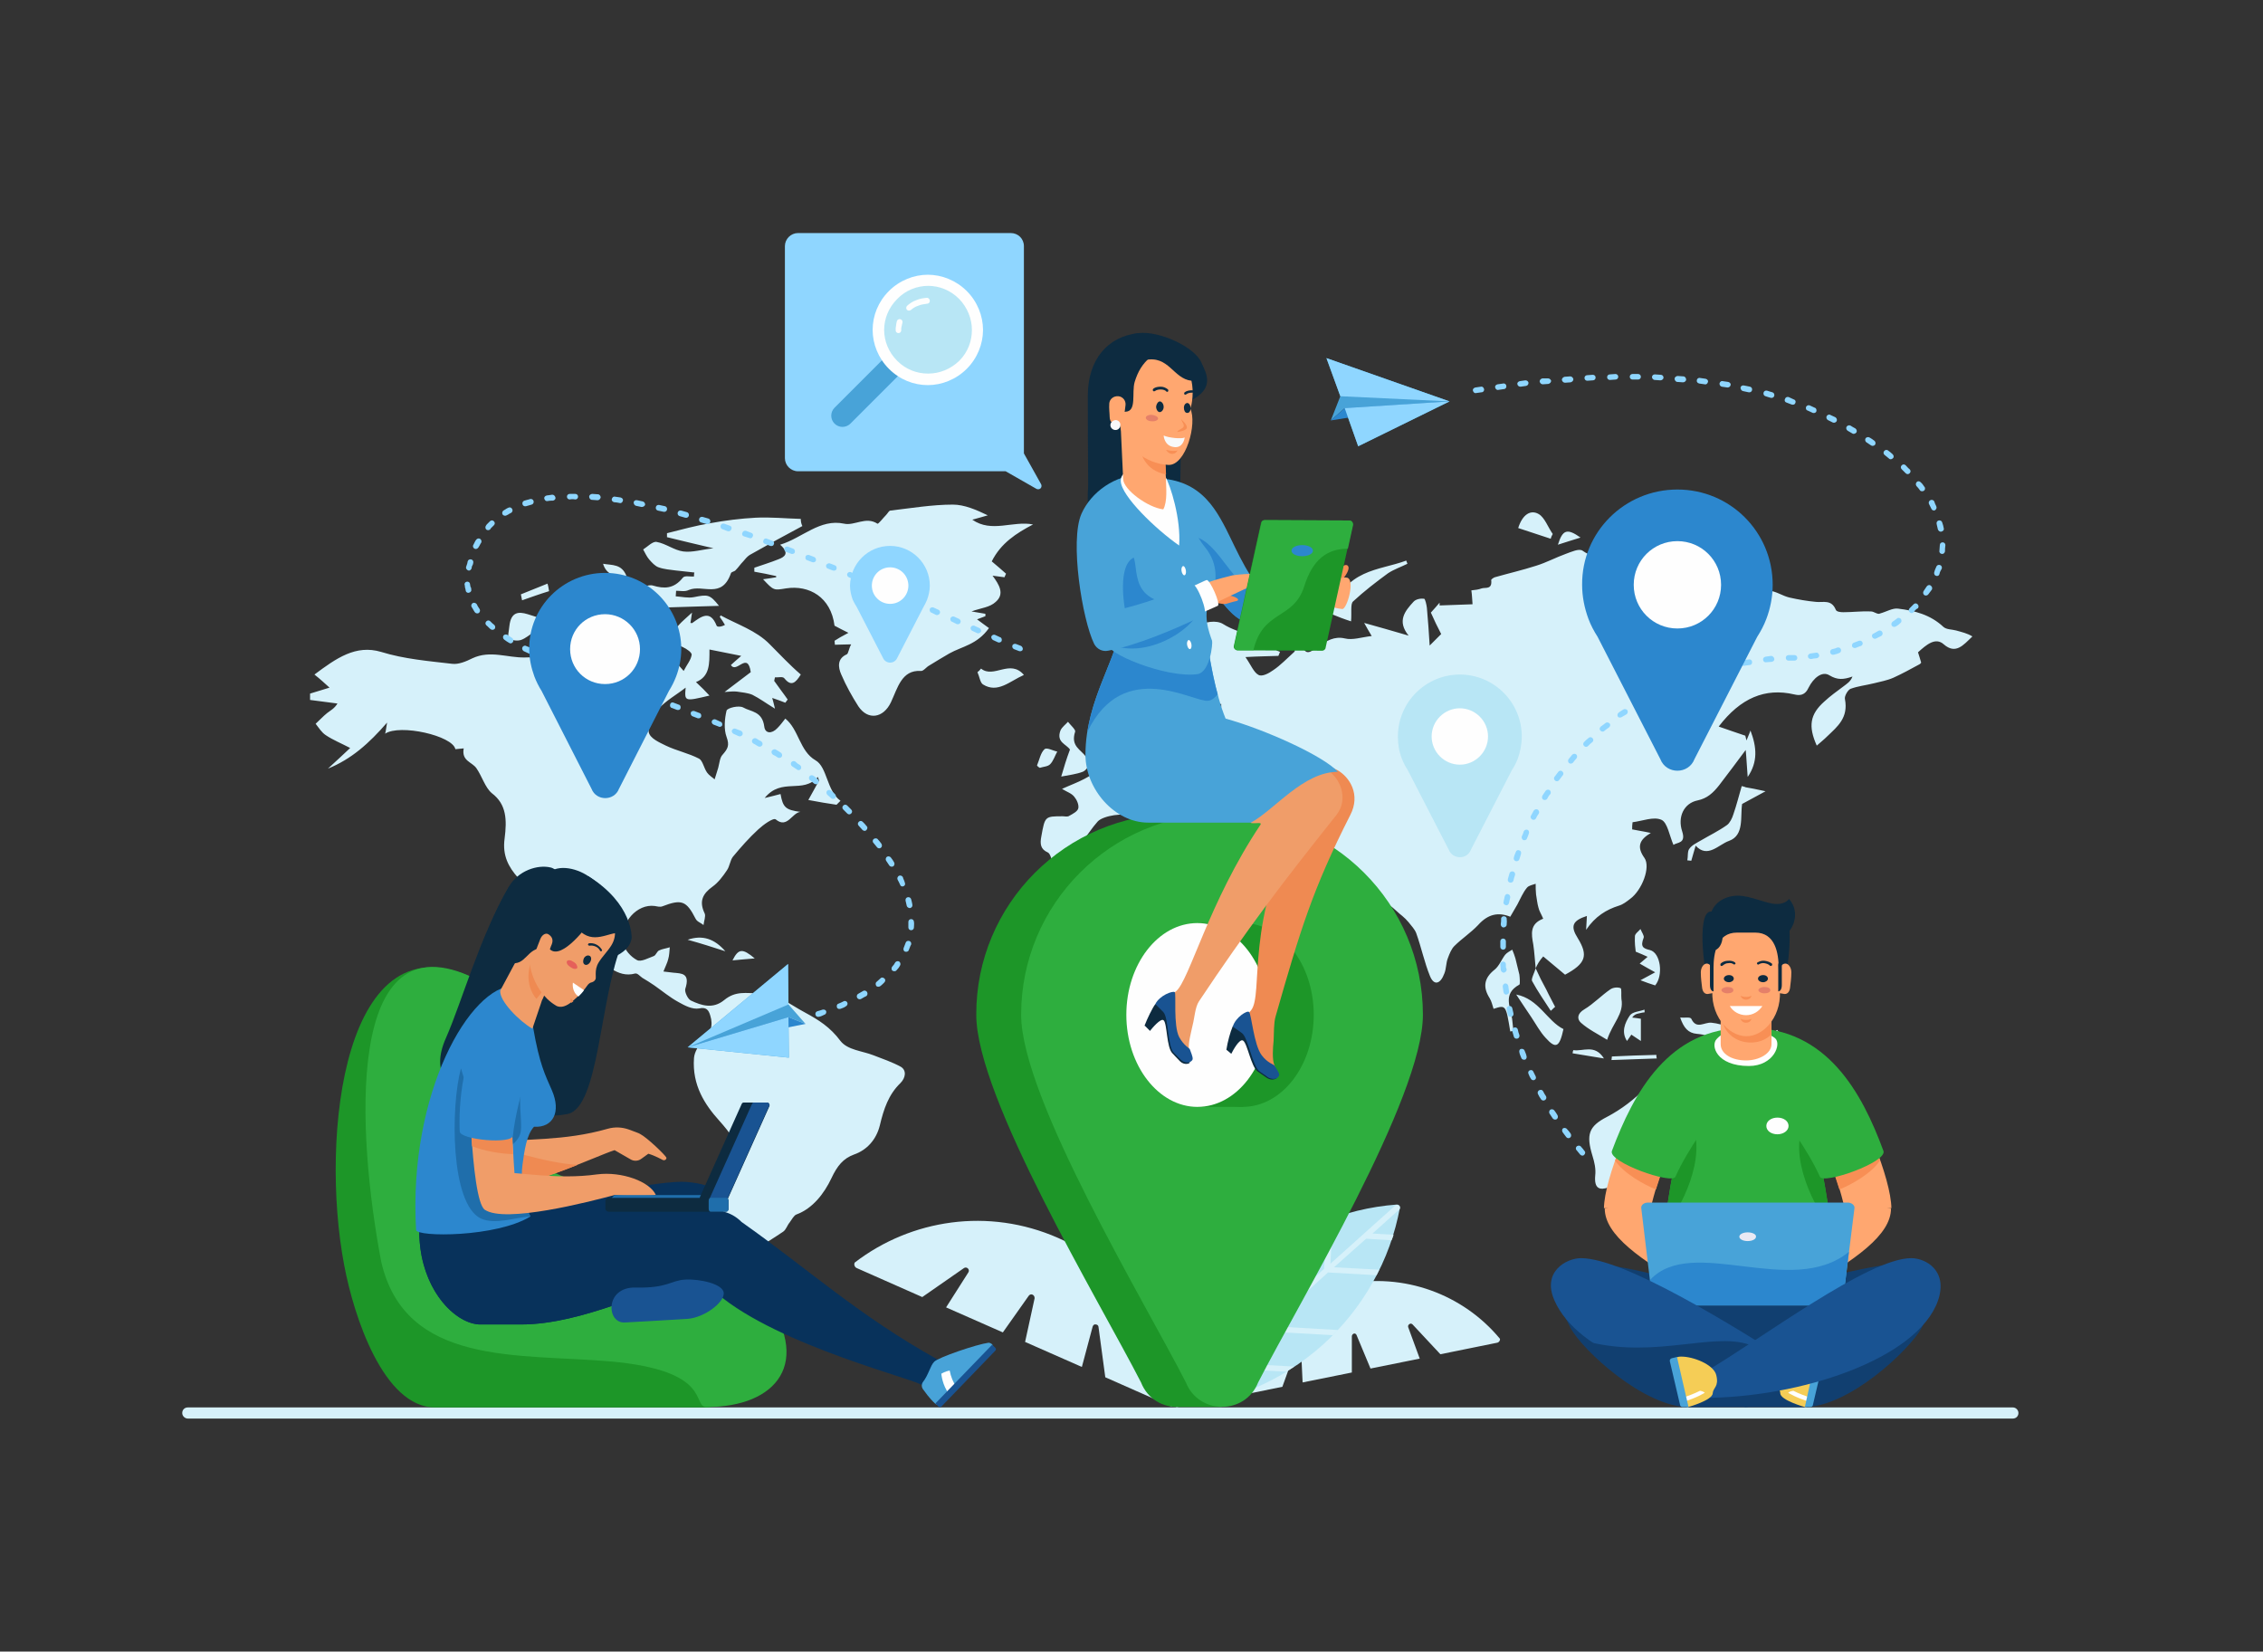 <?xml version="1.0" encoding="utf-8"?>
<!-- Generator: Adobe Illustrator 26.0.2, SVG Export Plug-In . SVG Version: 6.00 Build 0)  -->
<svg version="1.1" id="_x31_" xmlns="http://www.w3.org/2000/svg" xmlns:xlink="http://www.w3.org/1999/xlink" x="0px" y="0px"
	 viewBox="0 0 570 416" style="enable-background:new 0 0 570 416;" xml:space="preserve">
<rect x="0" y="0" width="570" height="416" fill="#333333" stroke="none"/>
<style type="text/css">
	.st0{fill-rule:evenodd;clip-rule:evenodd;fill:#D6F1FA;}
	.st1{fill-rule:evenodd;clip-rule:evenodd;fill:#B8E6F5;}
	.st2{fill-rule:evenodd;clip-rule:evenodd;fill:#1D9628;}
	.st3{fill-rule:evenodd;clip-rule:evenodd;fill:#2EAE3E;}
	.st4{fill-rule:evenodd;clip-rule:evenodd;fill:#FEFEFE;}
	.st5{fill:#EF8A52;}
	.st6{fill:#0D2B40;}
	.st7{fill:#195392;}
	.st8{fill:#F09D69;}
	.st9{fill:#48A3D8;}
	.st10{fill:#2C87CE;}
	.st11{fill:#F88F55;}
	.st12{fill:#FFA770;}
	.st13{fill:#FEFEFE;}
	.st14{fill:#F8F9FA;}
	.st15{fill:#E58069;}
	.st16{fill:#1D9628;}
	.st17{fill:#2EAE3E;}
	.st18{fill:#8FD6FF;}
	.st19{fill-rule:evenodd;clip-rule:evenodd;fill:#48A3D8;}
	.st20{fill-rule:evenodd;clip-rule:evenodd;fill:#8FD6FF;}
	.st21{fill-rule:evenodd;clip-rule:evenodd;fill:#2C87CE;}
	.st22{fill:#D6F1FA;}
	.st23{fill:#E9E9F4;}
	.st24{fill:#421606;}
	.st25{fill:#FFFFFF;}
	.st26{fill:#113F70;}
	.st27{fill:#F5CD56;}
	.st28{fill:#08325B;}
	.st29{fill:#1F6EAB;}
	.st30{fill:#E5605A;}
</style>
<g>
	<g>
		<path class="st0" d="M266.5,311.8c-17.5-7.7-37-4.7-51.2,6.2c-0.3,0.5,0,1.2,0.5,1.4l16.5,7.3l10.5-7.3c0.3-0.2,0.7-0.2,1,0.1
			c0.3,0.3,0.3,0.7,0.1,1l-5.6,8.8l14.3,6.3l6.5-9.2c0.2-0.3,0.6-0.5,1-0.3c0.4,0.2,0.5,0.6,0.5,0.9l-2.4,11l14.3,6.3l2.7-10.1
			c0.1-0.4,0.4-0.7,0.8-0.6c0.4,0,0.7,0.3,0.7,0.7l1.7,12.6l16.5,7.3c0.5,0.3,1.2,0,1.4-0.5C295,336,284,319.5,266.5,311.8
			L266.5,311.8z"/>
		<path class="st0" d="M338.6,323.5c-15.2,3.1-26.6,14.2-30.9,28c0.1,0.5,0.6,0.8,1,0.7l14.3-2.9l3.5-9.7c0.1-0.3,0.4-0.5,0.7-0.4
			c0.3,0,0.5,0.3,0.5,0.6l0.4,8.4l12.4-2.5l0-9.1c0-0.3,0.2-0.6,0.5-0.7c0.3-0.1,0.6,0.1,0.7,0.4l3.5,8.4l12.4-2.5l-2.9-7.9
			c-0.1-0.3,0-0.6,0.3-0.8c0.3-0.2,0.6-0.1,0.8,0.1l7,7.5l14.3-2.9c0.5-0.1,0.8-0.6,0.7-1C368.6,326.1,353.7,320.4,338.6,323.5
			L338.6,323.5z"/>
		<g>
			<path class="st1" d="M332.3,308.2c6.2-2.7,12.8-4.3,19.5-4.8c0.1,0,0.2,0,0.2,0c0.4,0.1,0.7,0.4,0.6,0.8
				c-1.2,6.5-3.5,13-6.9,18.9c-3.2,5.7-7.4,11-12.6,15.7c-5.2,4.6-10.9,8.2-17,10.8c-6.3,2.7-12.8,4.2-19.5,4.7c-0.1,0-0.1,0-0.2,0
				c-0.4-0.1-0.6-0.5-0.6-0.8c1.2-6.5,3.5-12.9,6.8-18.9l0-0.1c3.2-5.7,7.5-11,12.6-15.6C320.5,314.4,326.3,310.8,332.3,308.2
				L332.3,308.2z"/>
			<path class="st0" d="M334.3,307.4c0.5-0.2,1-0.3,1.4-0.5l-0.6,11.4l16.5-14.8l0.2,0c0.1,0,0.2,0,0.2,0c0.4,0.1,0.7,0.4,0.6,0.8
				l0,0.2l-6.9,6.2l5.3,0.3c-0.1,0.5-0.3,0.9-0.5,1.4l-6.4-0.4l-8.1,7.2l11.4,0.6c-0.2,0.5-0.5,0.9-0.7,1.4l-12.2-0.7L319.6,334
				l17.4,1c-0.4,0.5-0.9,0.9-1.3,1.3l-17.7-1l-8.9,8l16.9,0.9c-0.7,0.4-1.4,0.9-2,1.3l-16.4-0.9l-10.9,9.8h-0.2c-0.1,0-0.1,0-0.2,0
				c-0.4-0.1-0.6-0.5-0.6-0.8l0.1-0.2l10.9-9.8l0.9-16.4c0.5-0.6,1-1.2,1.5-1.9l-0.9,17l17.9-16l0.9-15.5c0.5-0.3,1-0.5,1.4-0.8
				l-0.8,14.9l5.9-5.3L334.3,307.4z"/>
		</g>
		<path class="st0" d="M328.7,133.6c1.8-0.3,3.5-0.5,5.4-0.7c-0.1-0.4-0.1-0.8-0.1-1.2c-1.8,0.2-3.5,0.3-5.2,0.5
			C328.7,132.7,328.7,133.2,328.7,133.6L328.7,133.6z M184.5,241.9c1.8-0.2,3.5-0.3,5.6-0.5C187,238.8,186,238.9,184.5,241.9
			L184.5,241.9z M435,308c0.9,0.6,1.6,1.3,2.6,1.7c0.2,0.1,0.9-1.3,1.4-2c-1-0.5-2.1-1-3.1-1.4C435.5,306.9,435.3,307.5,435,308
			L435,308z M392.4,137.2c1.8-0.6,3.5-1.1,5.7-1.8C394.7,133,393.6,133.4,392.4,137.2L392.4,137.2z M396.1,265.3
			c2.4,0.4,4.8,0.8,7.9,1.3c-2.3-3.7-5.3-1.7-7.7-2.1C396.2,264.7,396.1,265,396.1,265.3L396.1,265.3z M151.9,142
			c0.7,2.4,2.7,3.5,5.9,3.1C156.6,142,154.2,142.4,151.9,142L151.9,142z M137.9,147c-2.2,0.9-4.5,1.8-6.7,2.7c0.1,0.5,0.2,1,0.3,1.5
			c2.3-0.8,4.5-1.6,6.8-2.3C138.2,148.3,138.1,147.6,137.9,147L137.9,147z M182.7,239.6c-2.7-3.1-5.7-4.2-9.5-2.9
			C176.5,237.6,179.6,238.6,182.7,239.6L182.7,239.6z M417.2,265.7c-3.7,0.1-7.5,0.2-11.2,0.4c0,0.3-0.1,0.6-0.1,0.9
			c3.8-0.1,7.6-0.3,11.4-0.4C417.2,266.3,417.2,266,417.2,265.7L417.2,265.7z M435.5,141.5c2.3,2.8,5.8,2.7,8.7-0.3
			C441.1,141.3,438.5,141.4,435.5,141.5L435.5,141.5z M261.9,193.4c0.9-0.3,2-0.3,2.6-0.9c0.8-0.8,1.2-2.1,1.8-3.2
			c-1.1-0.2-2.6-1.1-3.2-0.6c-1,0.9-1.3,2.7-1.9,4.1C261.4,193.1,261.7,193.3,261.9,193.4L261.9,193.4z M386.8,243.9
			c-0.3,1.1-1.2,2.7-0.9,3.2c1.4,2.6,3.1,5,4.7,7.5c0.4-0.3,0.7-0.7,1.1-1c-0.7-1.4-1.5-2.8-2.2-4.3
			C388.5,247.5,387.6,245.7,386.8,243.9L386.8,243.9L386.8,243.9z M157.1,152c0.7,0.2,1.6,0.1,2.3-0.3c0.3-0.2,0.6-1.6,0.3-2
			c-0.4-0.7-1.2-1.5-1.8-1.4c-1.6,0.3-3.2,1-5.4,1.8C154.5,150.9,155.7,151.6,157.1,152L157.1,152z M160.7,158.7
			c0.4-0.9-0.2-2.7-0.8-3.5c-1.1-1.3-3.4,0.1-4.6,2.8C157.9,160.3,159.9,160.7,160.7,158.7L160.7,158.7z M414.2,254.3
			c-1.3,0.5-3,0.5-3.7,1.5c-1.2,1.8-2.2,4.1-0.7,6.4c0.4-0.6,0.8-1.1,1.1-1.6c0.9,0.6,1.5,1,2.4,1.6c0-2.2,0-3.8,0-5.6
			c-0.5-0.1-1.4-0.2-2.2-0.3c0.5-0.7,1-0.9,1.5-1c0.5-0.1,1.1-0.3,1.6-0.3C414.3,254.9,414.2,254.6,414.2,254.3L414.2,254.3z
			 M391.1,134.5c-1.2-1.7-2-4.1-3.5-5c-2-1.2-4.1,0-5.2,3.5c2.8,0.9,5.5,1.8,8.2,2.7C390.7,135.2,390.9,134.9,391.1,134.5
			L391.1,134.5z M150.3,150.9c-0.7-0.4-1.4-0.8-2.1-1.2c-0.7-0.3-1.4-0.6-2.1-0.8c-0.2,0.9-0.3,1.7-0.6,3.1c-1.4-0.6-2.9-1-4.3-1.6
			c-1.7-0.7-3-0.3-4,2C144.3,154.1,149,153.6,150.3,150.9L150.3,150.9z M246.2,169.3c0.5,1.1,0.7,2.7,1.4,3.1
			c3.7,2.3,6.7-0.8,10.3-2.4c-3.5-4.1-7.6,1-10.8-1.6C246.8,168.8,246.5,169.1,246.2,169.3L246.2,169.3z M415.6,239.3
			c-1.7-0.4-2.5-0.8-1.6-3.1c0.2-0.5-0.5-1.4-0.8-2.2c-0.5,0.6-1.4,1.2-1.4,1.8c-0.1,1.6,0.1,3.1,0.2,3.9c1.4,0.6,2.2,0.9,3,1.3
			c-0.5,0.4-0.9,0.8-2,1.7c1.4,0.8,2.6,1.5,3.9,2.2c-1.3,0.7-2.6,1.4-3.7,2c1.3,0.5,2.4,0.9,3.7,1.3
			C419,245.7,418.3,240,415.6,239.3L415.6,239.3z M474.4,301c-1.4-0.7-2.6-1.2-3.9-1.8c-0.2,2.1-0.4,3.9-0.5,5.6
			c-4.4,1.9-8.2,5.5-9.3,9.4C465.5,310.3,470.7,307.2,474.4,301L474.4,301z M385.7,256.2c1.2,1.8,2.2,3.7,3.6,5.2
			c2.6,2.9,3.5,2.4,4.5-2.2c-4.1-2-6.2-7.6-11.9-8.7C383.5,252.9,384.6,254.6,385.7,256.2L385.7,256.2z M267.3,195.6
			c2.1-0.4,3.8-0.6,5.4-1.2c0.8-0.3,1.4-1.3,2-2.2c0.1-0.1-0.8-1-1.2-1.6c-1.2-1.8-3.9-2.6-2.7-6.3c0.2-0.5-1.2-1.7-1.8-2.5
			c-0.6,0.7-1.5,1.3-1.9,2.2c-1.1,3,1.5,3.4,2.4,4.8C268.6,191.2,268,193.2,267.3,195.6L267.3,195.6z M318.6,285
			c-0.3,1.2,0.6,2.7,0.9,4.1c1.1-0.7,2.5-1.1,3.4-2.2c1-1.2,1.8-2.8,2.3-4.4c0.9-2.8,2.6-5.7,1.2-9C320.1,279.6,320,279.6,318.6,285
			L318.6,285z M340.3,156.5c0.2-2.1-0.2-4.4,0.5-5c2.8-2.6,5.8-4.9,8.8-7.1c1.5-1,3.3-1.6,4.9-2.4c-0.1-0.3-0.2-0.5-0.3-0.8
			c-7,2.6-15.3,2-19,13.4C336.9,155.3,338.7,156,340.3,156.5L340.3,156.5z M438.7,198c-0.7,2.4-1.3,4.8-2.1,7.1
			c-0.3,1-0.9,2.2-1.6,2.7c-2.1,1.5-4.4,2.6-6.6,3.9c-1,0.6-2.2,1.1-2.9,2.1c-0.5,0.6-0.3,2-0.5,2.9c0.3,0,0.7,0.1,1,0.1
			c0.3-1.2,0.7-2.3,1.1-3.8c3,3.3,5.8-0.3,8.4-1.2c3.9-1.4,2.8-6.1,3.3-9.3c1.8-1,3.5-1.9,5.9-3.2c-2.3-0.5-3.7-0.8-5-1
			C439.3,198.1,439,198.1,438.7,198L438.7,198z M302.9,140.4c-1.8-1,0.2-1.1-2-2.3c3.2-1.1,2.6,0.2,5.4-3.3c-0.8-0.3-1-0.6-1.2-0.5
			c-3.1,0.6-6.1-0.7-9.2,1.4c-1.6,1.1-4,0.1-6.1,0.2c-0.6,0.1-1.2,0.7-1.9,1c0.3,0.8,0.5,1.8,1,2.5c1,1.3,2,2.6,3.2,3.5
			c1.3,0.9,2.7,1.7,3.8-1c0.5-1.2,1.5-2.2,2-2.8c1.9,1.2,3.2,2.1,4.5,3C302.4,141.4,302.6,140.9,302.9,140.4L302.9,140.4z
			 M381.2,259.7c-0.1-0.9-0.2-1.9-0.3-2.8c-0.3-3.1-2.6-6.5,1.8-8.9c0.2-0.1,0.1-1.7,0-2.5c-0.3-1.4-0.7-2.7-1-4.1
			c-0.2-0.7-0.5-1.5-0.8-2.2c-0.6,0.4-1.3,0.7-1.8,1.3c-0.9,1.2-1.5,2.8-2.6,3.7c-2.8,2.2-3,4.5-1.3,7.2c0.5,0.8,0.7,1.8,1,2.7
			c3.1-1,3.1-1,4.2,5.7C380.8,259.7,381,259.7,381.2,259.7L381.2,259.7z M408.4,251.6c-0.1-0.9,0.1-2.6-0.2-2.7
			c-0.7-0.3-1.9-0.2-2.6,0.3c-2.2,1.5-4.3,3.7-6.5,5c-1.9,1.1-1.9,2.5-0.9,3.4c1.9,1.7,4.2,2.8,6.6,4.3
			C406.2,257.6,409.1,255.4,408.4,251.6L408.4,251.6z M445,266.7c-0.6-0.5-1.2-0.8-1.6-1.4c-0.5-0.6-0.7-1.5-1-2.3
			c0.7-0.3,1.3-0.7,2-0.9c0.6-0.2,1.3,0,1.9-0.4c0.7-0.3,1.2-1.1,1.8-1.7c-0.2-0.2-0.3-0.4-0.5-0.6c-2.6,2.5-5.1,2.7-7.9,1.3
			c-2.7-1.4-5.6-2.8-8.6-3.1c-1.8-0.2-3.8,1.8-5.1-1c-0.3-0.5-1.6-0.2-2.8-0.3c0.9,2.6,2,3.9,4.2,4.1c2,0.2,4.5,0.4,3.6,4.3
			c4.7,1.2,9.8-0.4,13.8,3C444.9,267.4,445,267.1,445,266.7L445,266.7z M132.9,154.7c-2.3-0.7-4.2-0.6-4.6,3
			c-0.1,1.1-0.5,2.9-0.2,3.1c0.9,0.5,2.1,0.7,3.1,0.4c1.2-0.4,2.3-1.4,3.4-2.1c2.4,6.3,6.2,8.4,11.8,7.3c2.1-0.4,4.3-0.1,6.5-0.4
			c1-0.1,1.9-1,2.8-1.5c0-0.4,0-0.8,0-1.2c-4-0.4-4.8-3.5-4.3-7.4c-2.5-0.3-4,0.4-3.7,3.5C142.7,157.8,137.8,156.2,132.9,154.7
			L132.9,154.7z M201.7,130.7c-3.8-0.1-7.6-0.5-11.4-0.3c-3.8,0.2-7.7,0.7-11.5,1.4c-3.6,0.6-7.2,1.6-10.8,2.5c0,0.3,0,0.7,0,1
			c3.7,0.9,7.4,1.8,11.7,2.8c-2.9,0.3-5.3,1.1-7.6,0.8c-2.3-0.3-4.4-2-6.7-2.4c-1-0.2-2.3,1.2-3.4,1.9c0.5,0.9,0.9,1.8,1.5,2.5
			c0.7,0.8,1.5,1.7,2.4,2c1.4,0.5,2.9,0.6,4.4,0.8c1.5,0.2,3.1,0.3,4.6,0.5c-0.1,0.3-0.1,0.7-0.1,1c-1,0.1-2.3-0.3-2.8,0.3
			c-2.3,2.9-4.8,2.8-7.5,2c-0.6-0.2-1.3,0-2,0.1c-0.2,0.3-0.4,0.7-0.5,1c2.8,0,4.5,1.4,5.4,4.2c0.1,0.1,0.3,0.2,0.5,0.2
			c4.3-0.1,8.6-0.3,13.2-0.4c-2.3-2.9-2.8-2.9-6.3-2.2c-1.5,0.3-3.1-0.1-4.6-0.2c0-0.5,0.1-0.9,0.1-1.4c1.1,0,2.2,0.3,3.2-0.2
			c3.5-1.5,8.3,2.4,10.6-4.2c0.1-0.4,0.9-0.4,1.2-0.8c0.7-0.7,1.2-1.5,1.9-2.2c0.5-0.6,1-1.2,1.6-1.6c4.4-2.5,8.8-4.9,13.3-7.3
			C201.8,131.9,201.7,131.3,201.7,130.7L201.7,130.7z M425.5,269.6c-1.2-0.1-3.4-0.3-3.5,0.3c-1.3,3.3-3.1,3.1-5.3,2.7
			c-0.6-0.1-1.5,0.6-2,1.2c-3,3.1-6.3,5.6-9.9,7.5c-4.7,2.4-5.3,4.5-3.7,9.8c0.5,1.6,0.9,3.3,0.7,5c-0.3,3.4,1.2,3.7,3.3,3
			c3-0.9,6-2,9-3.2c3.3-1.3,6.7-2.2,9.6-0.1c2.2,1.6,4.2,3.6,6.2,5.6c2.7,2.6,5.9,2.3,9.2,1c3.7-1.4,4.9-5.4,6.5-9
			c2.1-4.5,1.3-8.6-1.7-11.4c-1.6-1.5-3.2-3.1-4.4-5.1c-1.4-2.3-2.4-5.1-3.7-7.8c-1.9,2.4-0.5,7.1-4.2,6.8c-2.2-0.2-4.1-1.9-3-5.6
			C427.2,269.9,426.4,269.6,425.5,269.6L425.5,269.6z M213.3,164.8c-2.5,1.1-2.2,3.3-1.4,5.1c1.2,2.8,2.7,5.5,4.3,8
			c2.4,3.6,6.3,3,8.2-1c1.7-3.6,2.7-8.2,7.5-7.9c0.7,0.1,1.4-1,2.2-1.4c1.6-1,3.3-2,5-3c3.2-1.8,7-2.2,10-6.4c-1-0.7-1.9-1.4-3-2.2
			c1-0.4,1.6-0.6,2.1-0.8c0-0.2,0-0.4,0-0.6c-1-0.2-2-0.3-3.5-0.6c2.5-0.9,4.6-1,6.1-2.4c2.3-2,0.9-4.3-0.8-6.6
			c1.4,0.2,2.2,0.3,3,0.4c0.1-0.3,0.3-0.6,0.4-0.9c-1.1-1-2.3-2-3.6-3.1c2.3-4.6,6.2-7.1,10.4-9.3c-5.1-1-10.4,2.2-15.3-1.2
			c1.4-0.4,2.6-0.7,3.9-1.1c-2.9-1.4-5.9-2.7-8.8-2.7c-5.2,0-10.5,0.9-15.7,1.5c-0.4,0-0.7,0.7-1.1,1.1c-0.8,0.8-2,2.4-2.2,2.2
			c-2.9-1.9-5.8,0.6-8.4,0c-6.1-1.3-10.5,3.6-16.1,5.3c2.5,2.2,1.1,3.1-0.5,3.7c-2,0.8-4,1.4-6,2.1c0,0.3,0,0.7,0,1
			c1.8,0.3,3.7,0.7,5.5,1.1c0,0.1,0,0.2,0,0.3c-1,0.2-2,0.3-3.3,0.5c2.7,2.9,2.7,2.8,5.8,2.3c5.8-0.9,11.3,2.2,12.2,9.4
			c1.1,0.6,2.1,1.1,3.5,1.8c-1.7,0.9-2.6,1.4-3.5,2c0,0.3,0.1,0.7,0.1,1c1.2,0,2.4-0.1,4.1-0.1C213.8,163.3,213.7,164.6,213.3,164.8
			L213.3,164.8z M83,173.2c-1.6,0.5-3.3,1-4.9,1.5c0,0.5,0,1.1,0,1.6c2.3,0.3,4.6,0.6,6.9,0.9c-0.8,1.3-1.7,1.7-2.6,2.4
			c-1,0.8-1.9,1.8-2.9,2.7c0.8,1,1.5,2.2,2.6,2.9c1.8,1.2,3.8,2,6.1,3.2c-1.7,1.6-3.4,3.2-5.6,5.2c5.9-2.4,10.3-6.3,14.9-11.6
			c-0.3,1.6-0.3,2.2-0.5,2.8c3.7-2.5,17,0.5,17.7,3.9c0.7-0.1,1.4-0.1,2.1-0.2c-0.6,3.2,2.1,3.4,3.2,5c1.4,2,2.2,4.9,3.9,6.3
			c3.7,2.8,3.8,6.7,3.2,11.4c-0.6,4.3,1,7.2,3.4,9.9c2.6,3,4.8,6.6,7.2,9.9c1.4,1.8,2.9,3.5,4.3,5.3c0.1-0.1,0.1-0.1,0.2-0.2
			c-1.6-3.1-3.1-6.2-5.1-10c1.1,0.4,1.5,0.5,1.7,0.7c2.6,3.9,5.2,7.8,7.9,11.7c0.6,0.9,1.3,1.9,2.1,2.3c3.7,1.5,6.5,5.7,11.2,4.4
			c0.6-0.1,1.2,0.7,1.8,1.1c1,0.6,2,1.2,3,1.9c2,1.4,3.9,3,6.1,4.2c1.6,0.9,3.5,1.9,5.2,1.6c1.8-0.4,2.4,0.4,2.8,1.8
			c0.8,2.5,0.1,4.5-1.9,6.4c-1,1-2.1,2.8-2.2,4.3c-0.5,6.9,2.8,11.8,6.3,15.7c2.9,3.3,5.3,5.8,3.1,11.3c-0.2,0.4-0.1,0.9-0.2,1.3
			c-0.9,4.1-1.8,8.3-2.9,12.4c-0.8,3.1-1.9,6.2-2.8,9.3c-0.1,0.4,0.1,1,0.3,1.2c1.7,1.2,0.7,2.2-0.5,3.2c-0.3,0.3-1,0.5-1,0.8
			c-0.3,2.7-2.8,5.4-0.7,8c0.3,0.4,0.6,1.2,0.5,1.7c-1,3.6,1.1,4.2,3.1,4.5c2,0.3,4.1-0.1,6.5-0.1c-0.5-0.7-0.6-1-0.8-1.3
			c-3.6-3.2-3.6-3.8-0.1-8.4c0.7-0.9,0.7-2.6,1.2-4.7c3.2-3,3.2-3,2.8-6.3c2.6-1.6,5.2-3.2,7.7-4.9c0.7-0.5,1-1.6,1.6-2.3
			c0.5-0.7,1.1-1.8,1.7-2c4.1-1.5,7-5.3,8.8-9.1c1.5-3.2,3-5,5.7-6c3.2-1.1,5.6-3.7,6.5-7.3c1-4.2,2.2-7.8,5.2-10.7
			c1.3-1.3,1.6-3.2,0.1-4.1c-2.2-1.2-4.6-2-6.9-2.9c-2.8-1.1-6.5-1.3-8.3-3.6c-2.6-3.5-5.5-5.3-9-7.2c-3.8-2-6.9-4.8-11.6-4.8
			c-3.1,0-5.8-0.7-8.7,1.7c-2.8,2.3-5.7,1.4-8.4,0.1c-0.8-0.4-1.6-2.2-1.4-2.9c1.3-4-0.9-3.9-3-4.1c-0.8-0.1-1.5-0.2-2.5-0.3
			c0.5-1.3,1-2.2,1.2-3.1c0.3-1,0.3-2,0.4-3c-0.9,0.3-1.9,0.4-2.7,0.8c-0.5,0.2-0.8,1.2-1.3,1.4c-1.4,0.5-3.3,1.6-4.3,1
			c-1.5-0.8-3.2-2.6-3.5-4.5c-0.7-5,3.6-9.7,8-9.1c0.6,0.1,1.3,0.3,1.9,0.1c4.9-1.9,6.1-1.4,8.4,3.1c0.4,0.8,1.3,1,2,1.6
			c0.1-1,0.6-2.2,0.3-2.9c-1.5-3.1-0.5-5,2-6.8c1.4-1,2.6-2.6,3.6-4.1c0.7-1,0.8-2.5,1.5-3.4c2-2.4,4.1-4.8,6.4-6.9
			c1.3-1.2,3.8-3,4.4-2.5c2.9,2.4,4.1-1.7,6.2-1.9c-3.7-0.5-4.4-1.1-5-4.5c-1.1,0.3-2.3,0.6-4,1c4.3-5.3,9.6-0.9,13.4-5.3
			c0.1,0.3,0.2,0.6,0.3,0.9c-0.8,1.5-1.6,2.9-2.7,4.9c2.7,0.5,4.9,0.9,7.1,1.2c0.3-0.3,0.7-0.7,1-1c-3.5-2.5-3.3-8.5-6.3-10.2
			c-4-2.3-4.2-7.8-7.6-10.5c-0.7,0.9-1.3,1.7-2,2.4c-1.4,1.5-3.1,1.4-3.3-0.4c-0.5-3.9-3.4-3.7-5.3-4.8c-1.1-0.6-4,0.1-4.2,0.8
			c-0.5,2.1-0.7,4.7,0,6.6c0.8,2.2,0.3,3-1,4.5c-0.7,0.7-0.8,2.2-1.1,3.3c-0.3,0.9-0.6,1.9-0.9,2.9c-0.7-0.6-1.4-1-1.9-1.7
			c-0.8-1.1-1.1-3-2-3.5c-2.7-1.4-5.7-2-8.4-3.3c-1.6-0.8-4-1.8-4.3-3.4c-0.3-1.5,1.1-4.4,2.4-5.8c2-2.2,4.6-3.6,6.9-5.4
			c-0.3,3.5-0.3,3.5,6,2c-1-1.1-2-2.1-3.4-3.4c3.5-1.4,3.4-4.6,3.4-8.2c2.6,0.5,5,1,8,1.6c-1.3,1.1-1.9,1.7-2.6,2.3
			c1.4,2.3,4.2-3.6,5,1.8c-1.9,1.4-3.9,3-6.6,5c1.4-0.1,2.3-0.2,3.1-0.1c1.3,0.2,2.7,0.3,3.9,0.8c1.8,0.9,3.4,2.1,5.7,3.5
			c-0.4-1.6-0.5-2.1-0.7-2.7c1.2,0.4,2.3,0.8,3.3,1.2c0.2-0.3,0.4-0.5,0.6-0.8c-1.1-1.6-2.3-3.1-3.4-4.7c0.1-0.3,0.1-0.6,0.2-0.9
			c0.8,0.1,2-0.3,2.4,0.3c1.7,2.1,2.8,1.1,4.1-1c-2.8-2.4-5.3-5.1-7.8-7.6c-3.4-3.5-8.2-5-12.4-7.3c-0.1,0.2-0.1,0.3-0.2,0.4
			c0.5,0.7,0.9,1.3,1.3,2c-0.9,0.5-1.9,0.6-2.1,0.2c-1.6-4.1-3.9-2.3-6.1-0.7c-0.1,0.1-0.3,0-0.5,0c0.1-0.6,0.2-1.1,0.4-2.6
			c-1.5,1.4-2.5,2.2-3.3,3.1c-2.2,2.5-1.8,4.4,1,5.6c0.9,0.4,2.4,1.4,2.2,2c-0.2,1.3-1.2,2.4-2,4c-2.5-2.8-4.5-5.3-6.6-7.5
			c-1.7-1.7-1.6-2.9,0.5-4c0.8-0.4,1.5-1.2,2.2-1.9c-0.1-0.4-0.3-0.8-0.4-1.2c-1.7,0.5-4.3,0.4-4.8,1.5c-1.1,2.7-1.2,5.9-1.7,9
			c-0.9,0-1.9,0.1-3,0.1c0.7,3,0.1,3.9-2.2,3.4c-1.3-0.3-2.6-0.8-3.9-1.3c-2.3-1-4.1-0.3-5.1,2.7c-2.6-1.5-5.8-0.2-8.4-2.6
			c-1.6-1.5-4.3-1.7-6.6-1.6c-4.4,0.1-8.7-1.9-13.2,0.2c-1.6,0.8-3.5,1.6-5.1,1.4c-6-0.7-12.1-1.2-17.9-3
			c-6.4-1.9-11.3,1.6-16.8,5.7C80.6,171,81.9,172.2,83,173.2L83,173.2z M291.7,211.6c-1-1.3-1.5-2.3-2.3-2.8
			c-1.5-1.1-3.2-1.9-4.6-3.1c-1.4-1.1-6.9-0.3-8.3,1.2c-2.9,3.2-4.8,7.9-9.3,8.7c-0.1,0-0.3,0.5-0.9,1.6c6.4-1.2,12.3-2.3,18-3.4
			c0.3,2.2,0.1,4.6,0.9,5.1c2.3,1.5,4.9,2.4,7.5,3.2c0.6,0.2,1.5-0.5,2.3-0.8c1.3-0.4,2.7-1.5,3.9-1.2c3.6,1.1,7.2,1.5,11,1.1
			c4.5-0.5,5.8-2.5,4-7.2c-1.3,0.1-2.6,0.1-3.9,0.1c-3.3,0.3-6.9,1.5-7.3-4.4c0-0.4-1.3-0.6-2-0.9c-0.2,0.7-0.5,1.4-0.7,2.1
			c-0.3,1.1-0.7,2.2-1,3.3c-0.2,0.1-0.5,0.3-0.7,0.4c-1.5-6.4-5.3-9.8-10.4-12.1c-0.4,5,4,4,5.3,6.7c-1.5,1.6-1.8,5.5-5,3.4
			C289,212.3,290,212.1,291.7,211.6L291.7,211.6z M386.8,243.9c-0.2-2-0.3-4-0.6-6c-0.5-2.7-0.9-5.2,2.5-6.5c-0.5-1.2-1-1.9-1.2-2.8
			c-0.3-1-0.4-2.2-0.6-3.3c-0.1-0.9-0.1-1.8-0.1-2.7c-0.8,0.3-1.7,0.4-2.2,1c-1,1.2-1.6,2.7-2.4,4.2c-0.6,1-1.2,2.1-1.8,3.1
			c-3-1.2-5.6-0.7-8.1,2.1c-1.9,2-4.1,3.4-6,5.3c-0.7,0.7-1.2,1.9-1.6,3c-0.5,1.2-0.4,2.7-0.9,3.9c-1,2.7-2.6,3.1-3.6,0.7
			c-1.4-3.4-2.2-7.3-3.5-10.9c-0.4-1-1.2-1.8-1.9-2.7c-0.5-0.6-1-1.1-1.6-1.6c-1.6-1.2-3.2-3.3-5-3.3c-6.2,0.2-12-0.6-17.1-4.8
			c-0.5-0.4-1.4-0.1-2.2-0.1c0.1,0.8,0,1.7,0.3,2.3c1.8,4,4.3,4.7,8,2.2c0.3,0.5,0.6,1.1,1,1.6c0.8,1,2.6,2.5,2.4,2.8
			c-1,2.1-2.2,4.5-3.9,5.6c-3,2-6.3,3.1-9.5,4.6c-0.8,0.4-1.6,0.5-2.4,0.9c-2.8,1.3-3.3,1-3.7-2.4c-0.1-0.9-0.3-2-0.7-2.7
			c-2-3.6-4.1-7.2-6.2-10.7c-0.5-0.9-1.5-1.2-2.3-1.8c-0.3,0.3-0.6,0.6-0.9,0.9c2.7,5,5.4,9.9,7.9,15.1c2.2,4.7,5.2,6.4,9.8,4.4
			c0.7-0.3,1.4,0.4,2.2,0.6c-0.3,0.9-0.6,1.8-0.9,2.6c-2.7,6-7.9,8.8-11.7,13.4c-2.6,3.1-3.3,6-2.4,9.6c1,4,0.5,5.2-2.6,7.9
			c-2.4,2-5.1,3.7-4.7,7.9c0.1,0.7-0.9,2-1.5,2.7c-3.3,3.2-6.6,6.3-9.9,9.4c-0.8,0.7-1.6,1.6-2.4,1.9c-1.6,0.5-3.3,0.8-5,0.9
			c-2.4,0.2-3.4-2.9-3.9-4.5c-1-3.1-5-16.6-2.9-20.2c2.4-4.3,2-8-0.2-11.5c-1.5-2.4-3.4-4.6-1.7-8.5c0.2-0.4-1.3-2.1-2.2-2.6
			c-5.1-2.9-10.6-1.6-16.2,0.1c-3.3,1-5.5-1.4-7.4-3.9c-0.8-1-1.4-2.1-2.3-2.9c-1.8-1.7-2.8-3.7-1.1-6.7c0.3-0.5,0.5-1.3,0.4-1.9
			c-0.8-6.9,2.8-10.9,7.1-14.8c2.2-2,3.8-4.9,5.4-7.6c0.3-0.4-0.3-2.3-0.9-2.5c-1.8-0.8-2-2.1-1.6-4.1c0.9-5,0.9-5,5.4-5
			c0.5,0,1.2,0.2,1.6-0.1c0.9-0.5,2.1-1.1,2.3-1.9c0.2-0.9-0.4-2.2-1-2.9c-0.7-0.9-1.8-1.2-3.1-2c2.2-1,3.9-1.6,5.6-2.5
			c2.6-1.4,5-2.9,6.6-6.1c1.4-2.8,3.3-5.4,6.6-6.8c-0.2,1.4-0.6,2.3-0.4,2.9c0.2,0.9,0.9,2.2,1.4,2.2c2.9-0.1,5.8-0.4,8.8-0.9
			c0.7-0.1,1.4-1.3,2.1-2c1.1-1.1,2.1-2.2,3.5-3.6c-0.1-0.1-0.6-0.5-1.3-1.2c2.4-0.9,4.8-1.7,7.2-2.6c0-0.3,0-0.5,0-0.8
			c-1.9,0.2-3.8,0.6-5.6,0.6c-0.9,0-2.3-0.7-2.4-1.3c-0.2-1.3,0.2-2.9,0.7-4.2c0.3-0.7,1.1-1.2,1.7-1.8c0.5-0.6,1-1.3,1.7-2.2
			c-2.1-0.9-3.5-1.2-4.3,1.7c-0.3,1.2-1.3,2.2-2.1,3.2c-1.1,1.6-3,2.6-1.9,5.5c0.6,1.6-3.4,6.9-5.1,7.1c-0.5,0.1-1.3-0.7-1.6-1.3
			c-1-2.5-1.9-4.9-5.1-2.9c-0.7,0.4-2.5-0.2-2.7-0.9c-0.5-1.4-0.7-3.5-0.1-4.9c0.6-1.4,2.2-2.2,3.4-3.3c1.8-1.5,3.7-2.8,5.4-4.5
			c1.6-1.5,3.6-3.1,4.3-5.1c1.5-4.4,5-3.7,7.5-5.2c1.9-1.2,5-1.7,6.7-0.6c4.3,2.7,9.5,2.7,13.3,6.5c0.3,0.3,0.7,0.3,1,0.5
			c-0.1,0.3-0.3,0.7-0.4,1c-2.4,0.1-4.9,0.1-8.3,0.3c1.4,2,2.1,3.9,3.3,4.5c0.9,0.5,2.6-0.4,3.7-1.2c1.8-1.2,3.3-2.8,5.4-4.7
			c0-0.3,0.1-1.4,0.3-2.9c0.7,0.3,1.5,0.4,1.5,0.8c0.8,3.7,2.4,2,4.1,0.9c2.1-1.5,4.1-2.7,6.7-2.1c2,0.5,4.2-0.3,6.8-0.6
			c-0.7-1.1-1.2-2.1-1.9-3.3c3.6,1,7.1,2,11.2,3.2c-3-3.7-0.9-6.2,1.2-8.5c0.6-0.7,1.8-0.9,2.7-0.8c0.3,0.1,0.6,1.5,0.7,2.3
			c0.3,3.2,0.5,6.3,0.7,9.5c1-1,2.2-2.2,2.9-2.9c-0.9-1.7-1.8-3.6-2.6-5.4c1-1.1,1.6-1.8,2.2-2.5c0,0.3,0,0.5,0,0.7
			c2.7-0.1,5.4-0.2,8.3-0.3c-0.1-1-0.1-2.2-0.3-3.5c1-0.1,1.8-0.2,2.6-0.5c0.9-0.3,2.7,0.4,2.4-2.1c0-0.2,0.6-0.6,0.9-0.7
			c3.5-1,7-1.8,10.4-2.9c2.6-0.8,5-2.1,7.5-3c1.4-0.5,3.3-1.4,4.2-0.8c1.8,1.3,3.5,1.6,5.6,1.6c1.4,0,2.7,0.9,4,1.4
			c0.1,0.4,0.1,0.9,0.2,1.3c-3,1.8-6,3.5-9,5.3c3.5-0.3,6.7-0.8,9.9-0.9c1.9-0.1,3.7,0.6,5.6,0.7c1.4,0.1,2.9,0.1,4.2-0.5
			c2.9-1.6,6.1-0.3,7.1,3.1c0.2,0.7,1.2,1.3,1.9,1.3c1.8-0.1,3.6-0.7,5.4-0.9c1.9-0.2,3.6-0.3,5.6-1.8c1.7-1.3,4.4-0.7,6.7-0.5
			c1.7,0.2,3.2,1.3,4.9,1.7c2.2,0.5,4.5,0.9,6.7,1.1c1.8,0.2,3.9-0.7,5,2c0.2,0.5,1.2,0.6,1.9,0.6c2.3,0,4.6-0.3,6.9-0.2
			c0.9,0,1.7,0.9,2.4,0.5c1.5-0.4,3.1-1.4,4.5-1.2c4.1,0.5,8.1,1.5,11.4,4.6c0.8,0.7,2.1,0.6,3.2,0.9c1.4,0.4,2.8,0.7,4.1,1.5
			c-2.3,2.2-4.2,4.6-7.2,2c-2.1-1.9-4.4,0.1-6.5,2c0.3,0.8,0.5,1.7,0.8,2.6c-0.1,0.1-0.2,0.3-0.4,0.4c-2.2,1.2-4.4,2.4-6.6,3.4
			c-1.6,0.7-3.3,1-4.9,1.4c-2,0.5-4,0.7-5.9,1.4c-0.7,0.3-1.6,1.9-1.4,2.6c0.9,4.7-1.9,6.9-4.4,9.3c-0.9,0.9-1.8,1.6-2.7,2.4
			c-2.2-4.9-1.7-7.9,1.9-11.1c1.5-1.4,3.2-2.6,4.8-3.8c0.9-0.7,1.8-1.2,2.3-2.5c-2.3,0.8-3.8,0.9-5.8-0.3c-1.9-1.2-4.1,0.8-5.2,3
			c-1,2.2-2.4,2.1-3.7,1.8c-7.3-1.7-13.5,0.9-19,8.1c2.4,0.8,4.5,1.6,6.7,2.3c0.1,0.4,0.2,0.8,0.3,1.2c0.3-0.8,0.7-1.6,1-2.5
			c1.6,4.2,1.9,7.9-0.7,11.7c-0.2-2.4-0.3-4.8-0.5-6.8c-2.2,3-4.5,6-6.7,8.9c-1.5,1.9-3,3.3-5.4,3.8c-3.5,0.7-5.1,4.2-3.9,7.8
			c1,3.1-1.2,2.7-2.2,3.4c-1-2.3-1.5-5.6-3-6.3c-2-0.9-4.8,0.3-7.3,0.6c-0.1,0.6-0.1,1.2-0.1,1.8c1.4,0.3,2.9,0.5,4.7,0.9
			c-2.9,1.7-3.6,3.5-1.6,6.3c1.6,2.3-0.6,8.1-3.6,10.3c-0.9,0.7-1.8,1.4-2.8,1.7c-3.2,1-6,2.7-8.3,6.1c0.1-1.1,0.1-2.3,0.2-3.5
			c-3.7,1.2-4.2,2.6-2.3,5.6c2.7,4.4,2,6.4-3.2,9.2c-1.8-1.5-3.6-3-5.5-4.6C387.8,241.9,387.2,242.9,386.8,243.9
			C386.7,243.8,386.7,243.9,386.8,243.9L386.8,243.9z"/>
		<g>
			<g>
				<path class="st2" d="M296.5,205c1.8,0,3.7,0.1,5.4,0.3c1.8-0.2,3.6-0.3,5.6-0.3c0,49.9,0.2,99.6,0.2,149.4h0.5
					c-0.3,0-0.5,0-0.7,0h-10.6c-3.9,0.1-7.8-1.9-9.5-6.2c-10.5-20.5-41.5-71.7-41.5-92.6C245.8,227.7,268.5,205,296.5,205L296.5,205
					z"/>
				<path class="st3" d="M307.8,205c27.9,0,50.6,22.6,50.6,50.6c0,20.9-31,72.1-41.5,92.6c-3.3,8.3-15,8.1-18.2,0
					c-10.5-20.5-41.5-71.7-41.5-92.6C257.2,227.7,279.8,205,307.8,205L307.8,205z"/>
				<g>
					<rect x="301.6" y="232.5" class="st2" width="11.5" height="46.3"/>
					<path class="st2" d="M313,278.8c9.9,0,17.9-10.4,17.9-23.2c0-12.8-8.1-23.1-17.9-23.1c-9.9,0-17.9,10.4-17.9,23.1
						C295.1,268.4,303.1,278.8,313,278.8L313,278.8z"/>
					<path class="st4" d="M301.6,278.8c9.9,0,17.9-10.4,17.9-23.2c0-12.8-8.1-23.1-17.9-23.1c-9.9,0-17.9,10.4-17.9,23.1
						C283.7,268.4,291.8,278.8,301.6,278.8L301.6,278.8z"/>
				</g>
			</g>
			<g>
				<path class="st5" d="M321,268.3c-0.6-1.4-0.4-4.3-0.2-6.2c0.1-1.9,0-4.4,0.5-6.1c6.2-21.7,9.3-32,18.8-50.7
					c2.7-5.2-0.2-9.6-3.2-11.3c-8.3-4.7-9.9,11-9.3,11.9c-14.3,25.5-9.2,44.6-12.5,48.6c-1.1,1.2-2.2,2.4-2.1,2.4
					c0.8,1.2,4.2,11.1,4.2,11.1S321.9,270.3,321,268.3L321,268.3z"/>
				<path class="st6" d="M308.9,264.4c0.3-2,1-4.5,1.6-5.9c0.8-0.2,1.9,0.4,1.9,0.5c0.1,0,2.5,2.6,2.5,2.6l1.3,5.1l2.7,3.5l2.8,1.1
					c0,0.3-1.2,1.1-2.6,0.2c-1.1-0.8-1.8-1.2-2.3-1.6c-1.7-1.2-2.6-7.1-3.7-7.8c-0.9-0.6-2.6,2.6-2.9,3.2c0,0.1-0.1,0.1-0.1,0.1
					L308.9,264.4C308.9,264.5,308.9,264.5,308.9,264.4L308.9,264.4z"/>
				<path class="st7" d="M310.5,258.6c1,0.7,1.8,1.2,2.3,1.6c1.6,1.1,2.6,8.3,4.5,9.7c1.5,1,1.6,1.1,2,1.4c0.7,0.5,1.8,0.6,2.4,0.2
					c0.3-0.3,0.5-0.5,0.5-0.8c0-0.6-0.9-1.8-1.2-2.3c-0.1-0.3-1.7-0.6-3.2-2.6c-2-2.6-2.6-10.5-3.2-10.9
					C314.2,254.4,311.2,256.2,310.5,258.6L310.5,258.6z"/>
				<path class="st8" d="M299.5,264.4c-0.3-1.5,0.5-4.3,0.9-6.2c0.5-1.9,0.6-4.5,1.6-6c12-18,20.8-29.6,34.6-46.9
					c3.3-4.2,0.8-9.6-2.4-11.4c-4-2.2-5.4-0.8-9.3,3.9c-2.2,2.6-12.4,4.3-9.8,9.5c1.2,0.2,2.8-0.3,2.4,0.4
					c-13.1,19.6-17.9,39.2-21.3,42c-1.3,1-2.6,1.9-2.5,2c0.6,1.4,2.1,11.8,2.1,11.8S300,266.5,299.5,264.4L299.5,264.4z"/>
				<path class="st6" d="M288.3,258.3c0.7-1.8,1.9-4.3,2.7-5.4c0.8,0,1.8,0.8,1.8,0.8c0.1,0.1,2,3,2,3l0.3,5.3l2.1,4l2.5,1.6
					c0,0.3-1.4,0.8-2.5-0.3c-0.9-0.9-1.5-1.6-1.9-2c-1.5-1.5-1.3-7.5-2.2-8.3c-0.7-0.7-3,2.1-3.4,2.6c0,0.1-0.1,0.1-0.1,0l-1.2-1.2
					C288.3,258.4,288.3,258.4,288.3,258.3L288.3,258.3z"/>
				<path class="st7" d="M291,252.9c0.9,0.9,1.6,1.6,2,2c1.4,1.4,1,8.7,2.7,10.3c1.3,1.3,1.4,1.4,1.7,1.7c0.6,0.6,1.6,0.9,2.3,0.6
					c0.4-0.2,0.6-0.4,0.7-0.7c0.1-0.6-0.5-1.9-0.7-2.5c-0.1-0.3-1.5-0.9-2.7-3.1c-1.5-2.9-0.7-10.9-1.1-11.3
					C295.4,249.5,292.1,250.7,291,252.9L291,252.9z"/>
				<path class="st9" d="M303.5,157.4c0,0-21.4-6.1-21.4-0.4c0,8.1-8.7,18.9-8.7,33.1c0,8.6,7.3,17.1,15.8,17.1c23.2,0,6.1,0,25.9,0
					c6-3.3,13.2-12.8,21.9-12.8c-3.8-4.1-18.5-10.7-28.3-13.4C306.2,174.9,304.5,165.5,303.5,157.4L303.5,157.4z"/>
				<path class="st10" d="M303.5,157.4c0,0-21.4-6.1-21.4-0.4c0,6.9-6.4,15.9-8.2,27.3c9.1-18.8,26.8-7.3,30.4-7.8
					c1-0.1,1.7-0.8,2.4-1.6C305.2,169.5,304.2,163.1,303.5,157.4L303.5,157.4z"/>
				<path class="st6" d="M278.6,91.7c-0.3-4.1,5-7.5,8.2-7.8c5.3-0.6,14.1,3.5,15.8,7.4c1.2,2.8,4.3,7.2-5.2,10.7
					c0.3,7.1-0.6,31.8,0,46.1c-7.8,0.3-4.3-23.1-4.3-23.1L278.6,91.7z"/>
				<path class="st6" d="M283.6,157.9c-13.3-5.7-9.6-19.8-9.6-33.9c0-5.6,11-26.4,11.1-26c0.1,0.5,7.8,41.1,7.8,41.1L283.6,157.9z"
					/>
				<path class="st9" d="M319.3,148.9c-3.7-0.5-7.9-10.6-10.5-15.7c-3.6-7-8.4-14.4-22.6-12.4c-4.4,0.7,0.7,10,10.8,16.1
					c3.9,2.4,9.9,16.5,15.8,19.3L319.3,148.9z"/>
				<path class="st10" d="M298.1,135.1c-1.6,0.3-0.7,0.6,0.5,2.7c0.7,0.3,1.5,1.8,2.3,3.7c3.5,5.1,7.7,12.8,11.9,14.8l2.1-8.2
					C309.1,145.8,305.8,133.6,298.1,135.1L298.1,135.1z"/>
				<path class="st9" d="M285.9,120.1c-3.6,0.2-7.8,4.5-8.4,12.4c-0.6,8.6,7.4,17.5,1.6,29.6c-1.1,2.3,14.7,8.8,22.5,7.7
					c3.2-0.5,3.9-7.7,3.7-8.4c-0.7-2-2.6-6.6-0.3-11.2c1.4-2.8,2.2-7.9-1.5-12.4c-3.7-4.5-3-8.2-5.7-12.4
					C295.3,121.5,291.2,119.9,285.9,120.1L285.9,120.1z"/>
				<path class="st11" d="M308.1,149.7c3.8,0.5,4.3,1.5,3.3,1.7c-0.7,0.1-2.1,0.6-2.6,0.7c-0.9,0.2-2.2-0.4-3.5-0.3
					C305.9,149.3,308.1,149.7,308.1,149.7L308.1,149.7z"/>
				<path class="st12" d="M319.4,146c0,0-3.9,1.4-5.1,2c-2,0.9-8,3.8-8,3.8c-4.8,2.1-9.6-2.8-2.1-5.1c2.2-0.8,5.5-1.6,6.3-1.8
					c2.3-0.3,4.2-0.4,5.4-0.3c1.3,0.1,2.8,0.3,3.6,0.7C319.8,145.3,320.1,145.8,319.4,146L319.4,146z"/>
				<path class="st13" d="M300.8,147.5c1.2-0.5,2.5-1.2,3.1-1.4c0.8-0.3,3.7,6.2,2.8,6.5c-1.3,0.6-4.1,1.8-4.1,1.8L300.8,147.5z"/>
				<path class="st10" d="M302.3,151.6c-20,2.9-14.6-9.8-17.3-12c-2.6-2.1-6.8-5-7.3-4.3c1.2,12.4,6.7,15.9,1.5,26.8
					C289.5,166.9,303.5,156.7,302.3,151.6L302.3,151.6z"/>
				<path class="st9" d="M272.4,129.4c2.4-5.4,8.4-9.9,15.4-9.9c1,8.2,7.3,19.8-1.3,20.7c-3.7,0.4-4.2,6.6-3.2,13
					c8.3-2.1,13.8-4.8,17.1-6c1-0.3,4.1,7.2,2.8,7.8c-7.5,3.6-17,7.6-24.1,8.9c-1.4,0.3-2.8-0.4-3.5-1.7
					C272.6,156.1,269.4,136.2,272.4,129.4L272.4,129.4z"/>
				<path class="st13" d="M282.3,121.2c0.1,3.7,8.8,12.1,14.7,16.2c0.5-6.7-2.2-15.2-3.5-17.4C292.1,117.8,282.1,116.7,282.3,121.2
					L282.3,121.2z"/>
				<path class="st13" d="M299.4,161.2c0.3,0,0.6,0.5,0.7,1.1c0.1,0.7-0.1,1.2-0.4,1.2c-0.3,0-0.6-0.5-0.7-1.1
					C298.9,161.8,299.1,161.3,299.4,161.2L299.4,161.2z"/>
				<path class="st13" d="M298,142.6c0.3-0.1,0.6,0.5,0.7,1.1c0.1,0.7-0.1,1.2-0.4,1.2c-0.3,0-0.6-0.5-0.7-1.1
					C297.5,143.2,297.7,142.6,298,142.6L298,142.6z"/>
				<path class="st11" d="M338.1,146c2.6-3.1,1.4-4,0.5-3.6c-0.6,0.3-2,0.9-2.5,1.2c-0.8,0.5-1.4,1.7-2.5,2.5
					C335.9,147.7,338.1,146,338.1,146L338.1,146z"/>
				<path class="st12" d="M333.3,147.8c-0.1,1,1,4.7,1.9,5c0.7,0.2,1.8,0.5,2.9,0.6c1.2,0,3.3-7.4,1.2-7.9c-1-0.2-2.5,0.3-3.3,0.3
					C335.1,145.8,333.4,146.8,333.3,147.8L333.3,147.8z"/>
				<path class="st12" d="M282.9,120.7l-0.7-15l10.9,1.4l0.6,14.3c0,1.1,0.4,5-0.7,6.9C289,127.8,283,123.3,282.9,120.7L282.9,120.7
					z"/>
				<path class="st11" d="M293.7,119.5l-0.3-5.8l-6.5-2.4C287.1,114.3,288.4,118.5,293.7,119.5L293.7,119.5z"/>
				<path class="st12" d="M288.4,90.7c-0.2,0.1-5.5-1.9-5.5-1.9c-2.2-0.1-1.5,3.5-1.6,5.7l0.6,11.1c0.4,7.1,7.2,11.3,12.4,11.5
					c4.4,0.2,7.3-10.5,5.5-14.2c0.5-1.1,0.9-4.3,0.3-7C295.5,95.4,294.4,89.4,288.4,90.7L288.4,90.7z"/>
				<path class="st6" d="M274,99.6c0-8.9,4.9-14.9,12.8-15.7c1.7-0.2,4.3,4.8,3,6c-2.1,1.8-3.2,3.7-4,6.3c-0.8,2.7,0.6,7.4-2.3,7.5
					c-4.1,0.2-0.1,12.6-3.2,16c-1.6,1.7-2.9,3.4-6.2,4.3C274,110.4,274,107.8,274,99.6L274,99.6z"/>
				<path class="st14" d="M293.1,109.7c0,0,0.1,2.6,2.6,2.9c2,0.3,2.6-1.6,2.7-2.4C297.6,110.6,294.4,110.3,293.1,109.7L293.1,109.7
					z"/>
				<path class="st11" d="M298.9,107.9c0.4-0.8-1.4-2.3-1.4-2.3c0.2,0.7,0.9,1.4,0.6,1.9c-0.2,0.5-1.3,0.7-1.6,1.3
					C296.5,108.8,298.5,108.6,298.9,107.9L298.9,107.9z"/>
				<path class="st6" d="M293.1,102.5c0,0.7-0.5,1.3-1,1.3c-0.5,0-0.9-0.7-0.9-1.4c0.1-0.7,0.5-1.3,1-1.3
					C292.7,101.2,293.1,101.8,293.1,102.5L293.1,102.5z"/>
				<path class="st6" d="M299.9,102.8c0,0.7-0.4,1.3-0.9,1.2c-0.5,0-0.8-0.6-0.8-1.3c0-0.7,0.4-1.2,0.9-1.2
					C299.6,101.6,299.9,102.2,299.9,102.8L299.9,102.8z"/>
				<path class="st11" d="M293.7,113.3c1.2,0.3,2.5,0.4,2.9,0.1C296.2,114.5,294.6,114.8,293.7,113.3L293.7,113.3z"/>
				<path class="st15" d="M290.2,104.5c-0.9-0.1-1.6,0.3-1.6,0.7c0,0.5,0.7,0.9,1.5,0.9c0.9,0.1,1.6-0.3,1.6-0.7
					C291.7,105,291,104.6,290.2,104.5L290.2,104.5z"/>
				<path class="st6" d="M293.9,98.7c0.1,0,0.2,0,0.3-0.1c0.1-0.1,0.1-0.3,0-0.5c-0.5-0.4-1.1-0.7-1.8-0.7c-0.7,0-1.4,0.1-1.9,0.5
					c-0.1,0.1-0.2,0.3-0.1,0.5s0.3,0.2,0.5,0.1c0.4-0.3,0.9-0.4,1.5-0.4c0.6,0,1.1,0.2,1.4,0.5C293.8,98.7,293.8,98.7,293.9,98.7
					L293.9,98.7z"/>
				<path class="st6" d="M298.6,99.4c0.1,0,0.1,0,0.2-0.1c0.4-0.3,0.9-0.4,1.5-0.4c0.2,0,0.3-0.1,0.3-0.3c0-0.2-0.1-0.3-0.3-0.3
					c-0.7,0-1.4,0.1-1.9,0.5c-0.1,0.1-0.2,0.3-0.1,0.5C298.4,99.4,298.5,99.4,298.6,99.4L298.6,99.4z"/>
				<path class="st12" d="M282.9,106.8l-1.2,0.1c-1.3,0.2-2.2-0.6-2.2-1.9c0-0.8-0.2-2.1-0.1-3.4c0.1-1.1,1.1-1.9,2.3-1.8
					c1.1,0.1,1.9,1.1,1.8,2.2L282.9,106.8z"/>
				<path class="st14" d="M279.7,106.9c-0.1,0.7,0.4,1.3,1.1,1.4c0.7,0.1,1.3-0.4,1.4-1.1c0.1-0.7-0.4-1.3-1.1-1.4
					C280.4,105.8,279.8,106.3,279.7,106.9L279.7,106.9z"/>
				<g>
					<path class="st16" d="M333,163.9l-21.3-0.1c-0.6,0-1.1-0.6-0.9-1.2l6.8-30.8c0.1-0.5,0.5-0.8,0.9-0.8l21.3,0.1
						c0.6,0,1.1,0.6,0.9,1.2l-6.8,30.8C333.9,163.5,333.5,163.9,333,163.9L333,163.9z"/>
					<path class="st17" d="M328.5,147.7c2.1-6.7,5.7-9.5,11-9.5l1.3-5.9c0.1-0.6-0.3-1.2-0.9-1.2l-21.3-0.1c-0.5,0-0.9,0.3-0.9,0.8
						l-6.8,30.8c-0.1,0.6,0.3,1.2,0.9,1.2h3.9C318.1,153.5,325.8,156.2,328.5,147.7L328.5,147.7z"/>
					<path class="st10" d="M325.3,138.7c0-0.8,1.2-1.4,2.7-1.4c1.5,0,2.7,0.6,2.7,1.4c0,0.8-1.2,1.4-2.7,1.4
						C326.5,140.1,325.3,139.5,325.3,138.7L325.3,138.7z"/>
				</g>
			</g>
		</g>
		<path class="st18" d="M257.2,162.7c0.3,0.2,0.5,0.6,0.4,0.9c-0.1,0.4-0.6,0.5-0.9,0.4l-1.3-0.5c-0.4-0.2-0.5-0.6-0.4-0.9
			c0.1-0.4,0.6-0.5,0.9-0.4L257.2,162.7z M206.3,256.1c-0.4,0.1-0.8-0.1-0.9-0.5c-0.1-0.4,0.1-0.8,0.5-0.9c0.5-0.1,0.9-0.3,1.3-0.4
			c0.4-0.1,0.8,0.1,0.9,0.4c0.1,0.4-0.1,0.8-0.5,0.9C207.2,255.8,206.8,256,206.3,256.1L206.3,256.1z M211.7,254.1
			c-0.4,0.1-0.8,0-0.9-0.4c-0.1-0.4,0-0.8,0.4-0.9c0.5-0.2,0.9-0.4,1.3-0.6c0.3-0.2,0.8,0,0.9,0.3c0.2,0.4,0,0.8-0.4,1
			C212.6,253.8,212.2,253.9,211.7,254.1L211.7,254.1z M216.9,251.6c-0.3,0.2-0.8,0.1-1-0.3c-0.2-0.3-0.1-0.8,0.3-1
			c0.4-0.2,0.8-0.5,1.2-0.7c0.3-0.2,0.8-0.1,1,0.3c0.2,0.3,0.1,0.8-0.2,1C217.7,251.1,217.3,251.4,216.9,251.6L216.9,251.6z
			 M221.7,248.4c-0.3,0.2-0.8,0.2-1-0.1c-0.2-0.3-0.2-0.8,0.1-1c0.3-0.3,0.7-0.6,1-0.9c0.3-0.3,0.7-0.2,1,0.1c0.3,0.3,0.2,0.7-0.1,1
			C222.4,247.8,222.1,248.1,221.7,248.4L221.7,248.4z M225.8,244.4c-0.2,0.3-0.7,0.3-1,0.1c-0.3-0.2-0.3-0.7-0.1-1
			c0.3-0.3,0.6-0.7,0.8-1.1c0.2-0.3,0.7-0.4,1-0.2c0.3,0.2,0.4,0.7,0.2,1C226.5,243.6,226.2,244,225.8,244.4L225.8,244.4z
			 M228.9,239.3c-0.1,0.4-0.6,0.5-0.9,0.4c-0.4-0.1-0.5-0.5-0.4-0.9c0.2-0.4,0.3-0.9,0.5-1.3c0.1-0.4,0.5-0.6,0.9-0.5
			c0.4,0.1,0.6,0.5,0.5,0.9C229.2,238.4,229.1,238.9,228.9,239.3L228.9,239.3z M230.2,233.6c0,0.4-0.3,0.7-0.7,0.7
			c-0.4,0-0.7-0.3-0.7-0.7c0-0.5,0-0.9,0-1.4c0-0.4,0.3-0.7,0.7-0.7c0.4,0,0.7,0.3,0.7,0.7C230.3,232.6,230.2,233.1,230.2,233.6
			L230.2,233.6z M229.8,227.8c0.1,0.4-0.1,0.8-0.5,0.9c-0.4,0.1-0.8-0.2-0.9-0.5c-0.1-0.5-0.2-0.9-0.3-1.3c-0.1-0.4,0.1-0.8,0.5-0.9
			c0.4-0.1,0.8,0.1,0.9,0.5C229.6,226.8,229.7,227.3,229.8,227.8L229.8,227.8z M227.9,222.3c0.2,0.4,0,0.8-0.3,0.9
			c-0.4,0.2-0.8,0-0.9-0.4c-0.2-0.4-0.4-0.9-0.6-1.2c-0.2-0.4,0-0.8,0.3-1c0.4-0.2,0.8,0,1,0.3C227.5,221.4,227.8,221.8,227.9,222.3
			L227.9,222.3z M225.2,217.2c0.2,0.3,0.1,0.8-0.2,1c-0.3,0.2-0.8,0.1-1-0.2c-0.3-0.4-0.5-0.8-0.8-1.2c-0.2-0.3-0.1-0.8,0.2-1
			c0.3-0.2,0.8-0.1,1,0.2C224.7,216.4,225,216.8,225.2,217.2L225.2,217.2z M222,212.5c0.2,0.3,0.2,0.8-0.1,1c-0.3,0.3-0.8,0.2-1-0.1
			c-0.3-0.4-0.6-0.7-0.9-1.1c-0.3-0.3-0.2-0.8,0.1-1c0.3-0.2,0.8-0.2,1,0.1C221.4,211.7,221.7,212.1,222,212.5L222,212.5z
			 M218.3,208.1c0.3,0.3,0.2,0.7-0.1,1c-0.3,0.3-0.7,0.2-1-0.1c-0.3-0.3-0.6-0.7-0.9-1c-0.3-0.3-0.3-0.7,0-1c0.3-0.3,0.7-0.3,1,0
			C217.7,207.4,218,207.7,218.3,208.1L218.3,208.1z M214.4,203.9c0.3,0.3,0.3,0.7,0,1c-0.3,0.3-0.7,0.3-1,0l-1-1
			c-0.3-0.3-0.3-0.7,0-1c0.3-0.3,0.7-0.3,1,0L214.4,203.9z M210.3,200c0.3,0.3,0.3,0.7,0.1,1c-0.3,0.3-0.7,0.3-1,0.1l-1-0.9
			c-0.3-0.3-0.3-0.7-0.1-1c0.3-0.3,0.7-0.3,1-0.1L210.3,200z M206,196.3c0.3,0.2,0.3,0.7,0.1,1c-0.3,0.3-0.7,0.3-1,0.1
			c-0.4-0.3-0.7-0.6-1.1-0.9c-0.3-0.2-0.3-0.7-0.1-1c0.3-0.3,0.7-0.3,1-0.1C205.2,195.6,205.6,195.9,206,196.3L206,196.3z
			 M201.5,192.7c0.3,0.2,0.4,0.7,0.2,1c-0.2,0.3-0.7,0.4-1,0.1c-0.4-0.3-0.8-0.5-1.2-0.8c-0.3-0.2-0.4-0.7-0.2-1
			c0.2-0.3,0.7-0.4,1-0.2C200.7,192.2,201.1,192.5,201.5,192.7L201.5,192.7z M196.7,189.6c0.3,0.2,0.4,0.7,0.2,1
			c-0.2,0.3-0.7,0.4-1,0.2c-0.4-0.3-0.8-0.5-1.2-0.7c-0.3-0.2-0.5-0.6-0.3-1c0.2-0.3,0.7-0.5,1-0.3
			C195.9,189.1,196.3,189.3,196.7,189.6L196.7,189.6z M191.7,186.7c0.3,0.2,0.5,0.6,0.3,1c-0.2,0.3-0.6,0.5-1,0.3
			c-0.4-0.2-0.8-0.5-1.2-0.7c-0.4-0.2-0.5-0.6-0.3-1c0.2-0.3,0.6-0.5,1-0.3C190.9,186.3,191.3,186.5,191.7,186.7L191.7,186.7z
			 M186.7,184.1c0.3,0.2,0.5,0.6,0.3,1c-0.2,0.3-0.6,0.5-1,0.3l-1.3-0.6c-0.3-0.2-0.5-0.6-0.3-0.9c0.2-0.4,0.6-0.5,1-0.3
			L186.7,184.1z M181.5,181.8c0.4,0.1,0.5,0.6,0.4,0.9c-0.1,0.3-0.6,0.5-0.9,0.3l-1.3-0.5c-0.4-0.2-0.5-0.6-0.4-0.9
			c0.2-0.4,0.6-0.5,0.9-0.4L181.5,181.8z M176.2,179.6c0.4,0.1,0.5,0.6,0.4,0.9c-0.1,0.4-0.6,0.5-0.9,0.4l-1.3-0.5
			c-0.3-0.1-0.5-0.6-0.4-0.9c0.1-0.4,0.6-0.5,0.9-0.4L176.2,179.6z M171,177.5c0.4,0.1,0.5,0.5,0.4,0.9c-0.1,0.4-0.5,0.5-0.9,0.4
			l-1.3-0.5c-0.4-0.1-0.5-0.5-0.4-0.9c0.1-0.4,0.5-0.6,0.9-0.4L171,177.5z M165.6,175.5c0.4,0.1,0.5,0.5,0.4,0.9
			c-0.1,0.4-0.5,0.6-0.9,0.4l-1.3-0.5c-0.4-0.1-0.6-0.5-0.4-0.9c0.1-0.4,0.5-0.6,0.9-0.4L165.6,175.5z M160.3,173.6
			c0.4,0.1,0.6,0.5,0.5,0.9c-0.1,0.4-0.5,0.6-0.9,0.5l-1.4-0.5c-0.4-0.1-0.5-0.5-0.4-0.9c0.1-0.4,0.5-0.6,0.9-0.4L160.3,173.6z
			 M154.9,171.7c0.4,0.1,0.6,0.5,0.4,0.9c-0.1,0.4-0.5,0.6-0.9,0.4l-1.3-0.5c-0.4-0.1-0.6-0.5-0.4-0.9c0.1-0.4,0.5-0.6,0.9-0.4
			L154.9,171.7z M149.6,169.8c0.4,0.1,0.5,0.5,0.4,0.9c-0.1,0.4-0.5,0.6-0.9,0.4l-1.3-0.5c-0.4-0.1-0.6-0.5-0.4-0.9
			c0.1-0.4,0.5-0.6,0.9-0.4L149.6,169.8z M144.3,167.8c0.4,0.1,0.5,0.5,0.4,0.9c-0.1,0.4-0.5,0.5-0.9,0.4l-1.3-0.5
			c-0.4-0.1-0.5-0.6-0.4-0.9c0.1-0.4,0.6-0.6,0.9-0.4L144.3,167.8z M139.1,165.7c0.4,0.1,0.5,0.6,0.4,0.9c-0.1,0.4-0.6,0.5-0.9,0.4
			c-0.5-0.2-0.9-0.4-1.3-0.6c-0.3-0.2-0.5-0.6-0.3-0.9c0.1-0.4,0.6-0.5,0.9-0.4L139.1,165.7z M133.9,163.4c0.4,0.2,0.5,0.6,0.3,0.9
			c-0.2,0.4-0.6,0.5-1,0.3c-0.4-0.2-0.9-0.4-1.3-0.6c-0.3-0.2-0.5-0.6-0.3-1c0.2-0.3,0.6-0.5,0.9-0.3
			C133.1,162.9,133.5,163.1,133.9,163.4L133.9,163.4z M129,160.7c0.3,0.2,0.4,0.7,0.2,1c-0.2,0.3-0.6,0.5-1,0.2
			c-0.4-0.2-0.8-0.5-1.2-0.8c-0.3-0.2-0.4-0.7-0.2-1c0.2-0.3,0.7-0.4,1-0.2C128.2,160.2,128.6,160.4,129,160.7L129,160.7z
			 M124.5,157.4c0.3,0.3,0.3,0.7,0.1,1c-0.3,0.3-0.7,0.3-1,0.1c-0.4-0.3-0.7-0.7-1.1-1c-0.3-0.3-0.3-0.7,0-1c0.3-0.3,0.7-0.3,1,0
			C123.8,156.8,124.2,157.2,124.5,157.4L124.5,157.4z M120.8,153.4c0.2,0.3,0.1,0.8-0.2,1c-0.3,0.2-0.8,0.1-1-0.2
			c-0.3-0.4-0.5-0.9-0.8-1.3c-0.2-0.3-0.1-0.8,0.3-1c0.3-0.2,0.8,0,1,0.3C120.3,152.7,120.6,153.1,120.8,153.4L120.8,153.4z
			 M118.7,148.5c0.1,0.4-0.2,0.7-0.6,0.8c-0.4,0.1-0.8-0.2-0.8-0.6l-0.1-0.5l-0.1-0.3l0-0.3l-0.1-0.4c0-0.4,0.3-0.7,0.7-0.7
			c0.4,0,0.7,0.3,0.7,0.7c0,0.2,0.1,0.4,0.1,0.6C118.7,148,118.7,148.3,118.7,148.5L118.7,148.5z M118.8,143.1
			c-0.1,0.4-0.5,0.7-0.8,0.6c-0.4-0.1-0.7-0.5-0.6-0.9l0.1-0.3l0.1-0.3l0.1-0.3l0.1-0.5c0.1-0.4,0.5-0.6,0.9-0.5
			c0.4,0.1,0.6,0.5,0.5,0.9l-0.1,0.4C118.9,142.5,118.8,142.8,118.8,143.1L118.8,143.1z M120.5,137.9c-0.2,0.3-0.6,0.5-1,0.3
			c-0.3-0.2-0.5-0.6-0.3-0.9l0.3-0.6l0.2-0.4l0.2-0.3c0.2-0.3,0.6-0.5,1-0.3c0.3,0.2,0.5,0.6,0.3,1L121,137l-0.2,0.4L120.5,137.9z
			 M123.5,133.3c-0.3,0.3-0.7,0.3-1,0.1c-0.3-0.3-0.3-0.7-0.1-1l0.2-0.3l0.3-0.3l0.3-0.3l0.2-0.2c0.3-0.3,0.7-0.3,1,0
			c0.3,0.3,0.3,0.7,0,1l-0.2,0.2l-0.3,0.3l-0.3,0.3L123.5,133.3z M127.6,129.8c-0.3,0.2-0.8,0.1-1-0.2c-0.2-0.3-0.1-0.8,0.2-1
			l0.5-0.3l0.3-0.2l0.4-0.2c0.4-0.2,0.8-0.1,1,0.3c0.2,0.3,0.1,0.8-0.3,1l-0.4,0.2l-0.3,0.2L127.6,129.8z M132.5,127.5
			c-0.4,0.1-0.8-0.1-0.9-0.5c-0.1-0.4,0.1-0.8,0.5-0.9l0.7-0.2l0.4-0.1l0.3-0.1c0.4-0.1,0.8,0.1,0.9,0.5c0.1,0.4-0.1,0.8-0.5,0.9
			l-0.7,0.2L132.5,127.5z M137.9,126.2c-0.4,0.1-0.7-0.2-0.8-0.6c-0.1-0.4,0.2-0.7,0.6-0.8c0.5-0.1,1-0.1,1.4-0.2
			c0.4,0,0.7,0.3,0.8,0.7c0.1,0.4-0.2,0.7-0.6,0.8C138.8,126.1,138.4,126.1,137.9,126.2L137.9,126.2z M143.5,125.8
			c-0.4,0-0.7-0.3-0.7-0.7c0-0.4,0.3-0.7,0.7-0.7c0.5,0,0.9,0,1.4,0c0.4,0,0.7,0.3,0.7,0.7c0,0.4-0.3,0.7-0.7,0.7
			C144.4,125.7,143.9,125.7,143.5,125.8L143.5,125.8z M149.1,125.9c-0.4,0-0.7-0.4-0.7-0.8c0-0.4,0.4-0.7,0.8-0.7
			c0.5,0,0.9,0.1,1.4,0.1c0.4,0,0.7,0.4,0.7,0.8c-0.1,0.4-0.4,0.7-0.8,0.7C150,126,149.6,125.9,149.1,125.9L149.1,125.9z
			 M154.7,126.5c-0.4-0.1-0.7-0.4-0.6-0.8c0.1-0.4,0.4-0.7,0.8-0.6c0.5,0.1,1,0.1,1.4,0.2c0.4,0.1,0.7,0.4,0.6,0.8
			c-0.1,0.4-0.4,0.7-0.8,0.6C155.6,126.6,155.1,126.5,154.7,126.5L154.7,126.5z M160.2,127.4c-0.4-0.1-0.6-0.5-0.6-0.9
			c0.1-0.4,0.5-0.6,0.9-0.5c0.5,0.1,0.9,0.2,1.4,0.3c0.4,0.1,0.6,0.5,0.6,0.8c-0.1,0.4-0.5,0.6-0.9,0.6
			C161.2,127.6,160.7,127.5,160.2,127.4L160.2,127.4z M165.7,128.6c-0.4-0.1-0.6-0.5-0.5-0.9c0.1-0.4,0.5-0.6,0.9-0.5l1.4,0.3
			c0.4,0.1,0.6,0.5,0.5,0.9c-0.1,0.4-0.5,0.6-0.9,0.5L165.7,128.6z M171.2,130c-0.4-0.1-0.6-0.5-0.5-0.9c0.1-0.4,0.5-0.6,0.9-0.5
			l1.4,0.4c0.4,0.1,0.6,0.5,0.5,0.9c-0.1,0.4-0.5,0.6-0.9,0.5L171.2,130z M176.6,131.6c-0.4-0.1-0.6-0.5-0.5-0.9
			c0.1-0.4,0.5-0.6,0.9-0.5l1.4,0.4c0.4,0.1,0.6,0.5,0.5,0.9c-0.1,0.4-0.5,0.6-0.9,0.5L176.6,131.6z M182,133.3
			c-0.4-0.1-0.6-0.5-0.5-0.9c0.1-0.4,0.5-0.6,0.9-0.5l1.4,0.5c0.4,0.1,0.6,0.5,0.4,0.9c-0.1,0.4-0.5,0.6-0.9,0.5L182,133.3z
			 M187.4,135.1c-0.4-0.1-0.6-0.5-0.4-0.9c0.1-0.4,0.5-0.6,0.9-0.5l1.3,0.5c0.4,0.1,0.6,0.5,0.4,0.9c-0.1,0.4-0.5,0.6-0.9,0.4
			L187.4,135.1z M192.7,137c-0.4-0.1-0.6-0.5-0.4-0.9c0.1-0.4,0.5-0.6,0.9-0.4l1.3,0.5c0.4,0.1,0.6,0.5,0.4,0.9
			c-0.1,0.4-0.5,0.5-0.9,0.4L192.7,137z M198,139c-0.4-0.1-0.5-0.6-0.4-0.9c0.1-0.4,0.5-0.5,0.9-0.4l1.3,0.5
			c0.3,0.1,0.5,0.5,0.4,0.9c-0.1,0.4-0.6,0.5-0.9,0.4L198,139z M203.3,141.1c-0.4-0.1-0.5-0.5-0.4-0.9c0.1-0.4,0.6-0.5,0.9-0.4
			l1.3,0.5c0.4,0.2,0.5,0.6,0.4,0.9c-0.1,0.4-0.6,0.5-0.9,0.4L203.3,141.1z M208.5,143.2c-0.4-0.1-0.5-0.6-0.4-0.9
			c0.2-0.3,0.6-0.5,0.9-0.4c0.5,0.2,0.9,0.3,1.3,0.5c0.4,0.1,0.5,0.6,0.4,0.9c-0.1,0.4-0.6,0.5-0.9,0.4
			C209.4,143.6,209,143.4,208.5,143.2L208.5,143.2z M213.8,145.4c-0.4-0.2-0.5-0.6-0.4-0.9c0.2-0.4,0.6-0.5,0.9-0.4l1.3,0.6
			c0.4,0.1,0.5,0.6,0.4,0.9c-0.2,0.3-0.6,0.5-0.9,0.4L213.8,145.4z M219,147.6c-0.4-0.1-0.5-0.6-0.4-0.9c0.1-0.4,0.6-0.5,0.9-0.4
			l1.3,0.6c0.4,0.2,0.5,0.6,0.4,0.9c-0.2,0.4-0.6,0.5-0.9,0.4L219,147.6z M224.2,149.8c-0.3-0.1-0.5-0.6-0.4-0.9
			c0.2-0.3,0.6-0.5,0.9-0.4l1.3,0.6c0.4,0.2,0.5,0.6,0.4,0.9c-0.1,0.4-0.6,0.5-0.9,0.4L224.2,149.8z M229.4,152.1
			c-0.4-0.1-0.5-0.6-0.4-0.9c0.1-0.3,0.6-0.5,0.9-0.4l1.3,0.6c0.3,0.2,0.5,0.6,0.3,0.9c-0.1,0.4-0.6,0.5-0.9,0.4L229.4,152.1z
			 M234.6,154.3c-0.4-0.1-0.5-0.6-0.4-0.9c0.1-0.4,0.6-0.5,0.9-0.4l1.3,0.6c0.3,0.1,0.5,0.6,0.3,0.9c-0.1,0.3-0.6,0.5-0.9,0.4
			L234.6,154.3z M239.8,156.6c-0.4-0.1-0.5-0.6-0.4-0.9c0.2-0.4,0.6-0.5,0.9-0.4l1.3,0.6c0.3,0.2,0.5,0.6,0.3,0.9
			c-0.1,0.4-0.6,0.5-0.9,0.4L239.8,156.6z M244.9,158.9c-0.4-0.2-0.5-0.6-0.4-0.9c0.2-0.4,0.6-0.5,0.9-0.4l1.3,0.6
			c0.3,0.1,0.5,0.6,0.4,0.9c-0.2,0.3-0.6,0.5-0.9,0.4L244.9,158.9z M250.1,161.2c-0.3-0.2-0.5-0.6-0.4-0.9c0.2-0.4,0.6-0.5,0.9-0.4
			l1.3,0.6c0.4,0.1,0.5,0.6,0.4,0.9c-0.1,0.4-0.6,0.5-0.9,0.4L250.1,161.2z"/>
		<path class="st18" d="M371.8,99c-0.4,0.1-0.7-0.2-0.8-0.6c-0.1-0.4,0.2-0.7,0.6-0.8l1.4-0.2c0.4-0.1,0.7,0.2,0.8,0.6
			c0.1,0.4-0.2,0.8-0.6,0.8L371.8,99z M399.1,289.9c0.3,0.3,0.2,0.7-0.1,1c-0.3,0.3-0.7,0.2-1-0.1c-0.3-0.4-0.6-0.7-0.9-1.1
			c-0.3-0.3-0.2-0.8,0.1-1c0.3-0.2,0.8-0.2,1,0.1C398.5,289.1,398.8,289.5,399.1,289.9L399.1,289.9z M395.6,285.5
			c0.2,0.3,0.2,0.8-0.1,1c-0.3,0.3-0.8,0.2-1-0.1c-0.3-0.4-0.6-0.8-0.9-1.2c-0.2-0.3-0.2-0.8,0.1-1c0.3-0.2,0.8-0.1,1,0.2
			C395,284.7,395.3,285.1,395.6,285.5L395.6,285.5z M392.3,280.9c0.2,0.3,0.1,0.8-0.2,1c-0.3,0.2-0.8,0.1-1-0.2
			c-0.3-0.4-0.5-0.8-0.8-1.2c-0.2-0.3-0.1-0.8,0.2-1c0.3-0.2,0.8-0.1,1,0.2C391.8,280.1,392.1,280.5,392.3,280.9L392.3,280.9z
			 M389.4,276.1c0.2,0.3,0.1,0.8-0.3,1c-0.3,0.2-0.8,0.1-1-0.3c-0.3-0.4-0.5-0.8-0.7-1.2c-0.2-0.3-0.1-0.8,0.3-1
			c0.4-0.2,0.8-0.1,1,0.3C388.9,275.3,389.1,275.7,389.4,276.1L389.4,276.1z M386.8,271.1c0.2,0.4,0,0.8-0.3,0.9
			c-0.3,0.2-0.8,0-0.9-0.3l-0.3-0.5l-0.3-0.7c-0.2-0.4,0-0.8,0.3-0.9c0.4-0.2,0.8,0,0.9,0.3C386.4,270.3,386.6,270.7,386.8,271.1
			L386.8,271.1z M384.5,266c0.1,0.3,0,0.8-0.4,0.9s-0.8-0.1-0.9-0.4c-0.2-0.5-0.4-0.9-0.5-1.4c-0.1-0.4,0-0.8,0.4-0.9
			c0.4-0.1,0.8,0.1,0.9,0.4C384.2,265.1,384.4,265.5,384.5,266L384.5,266z M382.7,260.7c0.1,0.4-0.1,0.8-0.5,0.9
			c-0.4,0.1-0.8-0.1-0.9-0.5c-0.1-0.5-0.3-0.9-0.4-1.4c-0.1-0.4,0.1-0.8,0.5-0.9c0.4-0.1,0.8,0.1,0.9,0.5
			C382.4,259.8,382.5,260.2,382.7,260.7L382.7,260.7z M381.2,255.2c0.1,0.4-0.1,0.8-0.5,0.9c-0.4,0.1-0.8-0.1-0.9-0.5
			c-0.1-0.5-0.2-0.9-0.3-1.4c-0.1-0.4,0.2-0.7,0.5-0.8c0.4-0.1,0.8,0.1,0.9,0.5C381,254.3,381.1,254.8,381.2,255.2L381.2,255.2z
			 M380.1,249.7c0.1,0.4-0.2,0.7-0.6,0.8c-0.4,0.1-0.7-0.2-0.8-0.6c-0.1-0.5-0.1-0.9-0.2-1.4c0-0.4,0.2-0.7,0.6-0.8
			c0.4,0,0.7,0.2,0.8,0.6C380,248.8,380,249.3,380.1,249.7L380.1,249.7z M379.5,244.2c0,0.4-0.3,0.7-0.7,0.8c-0.4,0-0.7-0.3-0.8-0.7
			c0-0.5-0.1-1-0.1-1.4c0-0.4,0.3-0.7,0.7-0.7c0.4,0,0.7,0.3,0.7,0.7l0,0.7L379.5,244.2z M379.3,238.5c0,0.4-0.3,0.7-0.7,0.7
			c-0.4,0-0.7-0.3-0.7-0.7c0-0.5,0-0.9,0-1.4c0-0.4,0.3-0.7,0.7-0.7c0.4,0,0.7,0.3,0.7,0.7C379.3,237.6,379.3,238.1,379.3,238.5
			L379.3,238.5z M379.5,232.9c0,0.4-0.4,0.7-0.8,0.7c-0.4,0-0.7-0.4-0.7-0.8c0.1-0.5,0.1-0.9,0.1-1.4c0-0.4,0.4-0.7,0.8-0.6
			c0.4,0,0.7,0.4,0.6,0.8C379.6,232,379.5,232.5,379.5,232.9L379.5,232.9z M380.1,227.4c-0.1,0.4-0.4,0.7-0.8,0.6
			c-0.4-0.1-0.7-0.4-0.6-0.8c0.1-0.5,0.2-0.9,0.3-1.4c0.1-0.4,0.4-0.7,0.8-0.6c0.4,0.1,0.6,0.4,0.6,0.8
			C380.3,226.4,380.2,226.9,380.1,227.4L380.1,227.4z M381.2,221.8c-0.1,0.4-0.5,0.6-0.9,0.5c-0.4-0.1-0.6-0.5-0.5-0.9l0.2-0.7
			l0.2-0.7c0.1-0.4,0.5-0.6,0.9-0.5c0.4,0.1,0.6,0.5,0.5,0.9C381.4,220.9,381.3,221.4,381.2,221.8L381.2,221.8z M382.7,216.4
			c-0.1,0.4-0.5,0.6-0.9,0.5c-0.4-0.1-0.6-0.5-0.5-0.9c0.1-0.5,0.3-0.9,0.5-1.4c0.1-0.4,0.5-0.6,0.9-0.4c0.4,0.1,0.5,0.5,0.4,0.9
			C383,215.6,382.8,216,382.7,216.4L382.7,216.4z M384.6,211.2c-0.1,0.4-0.6,0.5-0.9,0.4c-0.3-0.1-0.5-0.6-0.4-0.9
			c0.2-0.4,0.4-0.9,0.5-1.3c0.2-0.4,0.6-0.5,0.9-0.4c0.4,0.1,0.5,0.6,0.4,0.9C385,210.3,384.8,210.7,384.6,211.2L384.6,211.2z
			 M386.9,206.1c-0.2,0.4-0.6,0.5-1,0.3c-0.3-0.2-0.5-0.6-0.3-0.9c0.2-0.4,0.5-0.9,0.7-1.3c0.2-0.3,0.6-0.5,1-0.3
			c0.3,0.2,0.5,0.6,0.3,1C387.4,205.2,387.1,205.6,386.9,206.1L386.9,206.1z M389.7,201.2c-0.2,0.3-0.7,0.4-1,0.2
			c-0.3-0.2-0.4-0.6-0.2-1c0.3-0.4,0.5-0.8,0.8-1.2c0.2-0.3,0.7-0.4,1-0.2c0.3,0.2,0.4,0.7,0.2,1
			C390.1,200.4,389.9,200.8,389.7,201.2L389.7,201.2z M392.7,196.5c-0.2,0.3-0.7,0.4-1,0.1c-0.3-0.2-0.4-0.7-0.1-1
			c0.3-0.4,0.6-0.8,0.9-1.2c0.2-0.3,0.7-0.4,1-0.1c0.3,0.2,0.4,0.7,0.1,1C393.3,195.7,393,196.1,392.7,196.5L392.7,196.5z
			 M396.2,192.1c-0.3,0.3-0.7,0.3-1,0.1c-0.3-0.3-0.3-0.7-0.1-1c0.3-0.4,0.6-0.7,0.9-1.1c0.3-0.3,0.7-0.3,1-0.1
			c0.3,0.3,0.3,0.7,0.1,1C396.8,191.3,396.5,191.7,396.2,192.1L396.2,192.1z M400,187.9c-0.3,0.3-0.7,0.3-1,0c-0.3-0.3-0.3-0.7,0-1
			l0.5-0.5l0.6-0.5c0.3-0.3,0.7-0.3,1,0c0.3,0.3,0.3,0.7,0,1l-0.6,0.5L400,187.9z M404.1,184.1c-0.3,0.3-0.8,0.2-1-0.1
			c-0.3-0.3-0.2-0.7,0.1-1l0.7-0.5l0.5-0.4c0.3-0.2,0.7-0.2,1,0.1c0.3,0.3,0.2,0.7-0.1,1C404.8,183.5,404.5,183.8,404.1,184.1
			L404.1,184.1z M408.5,180.6c-0.3,0.2-0.8,0.2-1-0.1c-0.2-0.3-0.1-0.8,0.2-1c0.4-0.3,0.8-0.6,1.2-0.8c0.3-0.2,0.8-0.1,1,0.2
			c0.2,0.3,0.1,0.8-0.2,1C409.3,180.1,408.9,180.4,408.5,180.6L408.5,180.6z M413.2,177.5c-0.3,0.2-0.8,0.1-1-0.2
			c-0.2-0.3-0.1-0.8,0.3-1l0.6-0.4l0.6-0.3c0.3-0.2,0.8-0.1,1,0.3c0.2,0.3,0.1,0.8-0.3,1l-0.6,0.3L413.2,177.5z M418.1,174.8
			c-0.3,0.2-0.8,0-0.9-0.3c-0.2-0.4,0-0.8,0.3-1c0.4-0.2,0.9-0.4,1.3-0.6c0.4-0.2,0.8,0,0.9,0.3c0.2,0.4,0,0.8-0.3,1
			C418.9,174.4,418.5,174.6,418.1,174.8L418.1,174.8z M423.2,172.4c-0.4,0.2-0.8,0-0.9-0.4c-0.1-0.4,0-0.8,0.4-0.9
			c0.5-0.2,0.9-0.4,1.3-0.5c0.4-0.1,0.8,0.1,0.9,0.4c0.1,0.4,0,0.8-0.4,0.9C424.1,172.1,423.6,172.2,423.2,172.4L423.2,172.4z
			 M428.5,170.5c-0.4,0.1-0.8-0.1-0.9-0.5c-0.1-0.4,0.1-0.8,0.5-0.9c0.5-0.1,0.9-0.3,1.4-0.4c0.4-0.1,0.8,0.1,0.9,0.5
			c0.1,0.4-0.1,0.8-0.5,0.9C429.3,170.2,428.9,170.3,428.5,170.5L428.5,170.5z M433.8,168.9c-0.4,0.1-0.8-0.1-0.9-0.5
			c-0.1-0.4,0.1-0.8,0.5-0.9c0.5-0.1,0.9-0.2,1.4-0.3c0.4-0.1,0.7,0.2,0.9,0.5c0.1,0.4-0.2,0.8-0.5,0.9
			C434.8,168.6,434.3,168.8,433.8,168.9L433.8,168.9z M439.3,167.7c-0.4,0.1-0.7-0.2-0.8-0.6c-0.1-0.4,0.2-0.7,0.6-0.8l0.6-0.1
			l0.8-0.1c0.4-0.1,0.8,0.2,0.8,0.6c0.1,0.4-0.2,0.8-0.6,0.8l-0.8,0.1L439.3,167.7z M444.9,166.8c-0.4,0.1-0.8-0.2-0.8-0.6
			c-0.1-0.4,0.2-0.7,0.6-0.8c0.5-0.1,0.9-0.1,1.4-0.2c0.4,0,0.7,0.3,0.8,0.7c0.1,0.4-0.2,0.7-0.6,0.8
			C445.8,166.7,445.4,166.8,444.9,166.8L444.9,166.8z M450.5,166.4c-0.4,0-0.7-0.3-0.7-0.7c0-0.4,0.3-0.7,0.7-0.7l0.8,0l0.7,0
			c0.4,0,0.7,0.3,0.7,0.7c0,0.4-0.3,0.7-0.7,0.7L450.5,166.4z M456.2,166c-0.4,0-0.8-0.2-0.8-0.6c-0.1-0.4,0.2-0.7,0.6-0.8
			c0.5-0.1,0.9-0.1,1.4-0.2c0.4-0.1,0.7,0.2,0.8,0.6c0.1,0.4-0.2,0.7-0.6,0.8C457.1,165.8,456.7,165.9,456.2,166L456.2,166z
			 M461.9,164.9c-0.4,0.1-0.8-0.1-0.9-0.5c-0.1-0.4,0.1-0.8,0.5-0.9c0.5-0.1,0.9-0.2,1.3-0.4c0.4-0.1,0.8,0.1,0.9,0.5
			c0.1,0.4-0.1,0.8-0.5,0.9C462.8,164.7,462.3,164.8,461.9,164.9L461.9,164.9z M467.4,163.2c-0.4,0.1-0.8-0.1-0.9-0.4
			c-0.1-0.4,0.1-0.8,0.4-0.9c0.4-0.2,0.9-0.3,1.3-0.5c0.3-0.1,0.8,0,0.9,0.4c0.2,0.3,0,0.8-0.4,0.9
			C468.2,162.9,467.8,163,467.4,163.2L467.4,163.2z M472.6,160.8c-0.3,0.2-0.8,0.1-1-0.3c-0.2-0.3-0.1-0.8,0.3-0.9
			c0.4-0.2,0.8-0.5,1.2-0.7c0.3-0.2,0.8-0.1,1,0.3c0.2,0.3,0.1,0.8-0.3,1C473.4,160.4,473,160.6,472.6,160.8L472.6,160.8z
			 M477.5,157.8c-0.3,0.2-0.8,0.1-1-0.2c-0.2-0.3-0.1-0.8,0.2-1c0.4-0.3,0.7-0.5,1.1-0.8c0.3-0.3,0.7-0.2,1,0.1
			c0.2,0.3,0.2,0.8-0.1,1C478.3,157.3,477.9,157.6,477.5,157.8L477.5,157.8z M482,154.2c-0.3,0.3-0.7,0.3-1,0c-0.3-0.3-0.3-0.7,0-1
			c0.3-0.3,0.7-0.7,1-1c0.3-0.3,0.7-0.3,1,0c0.3,0.3,0.3,0.7,0.1,1C482.6,153.4,482.3,153.8,482,154.2L482,154.2z M485.7,149.7
			c-0.2,0.3-0.7,0.4-1,0.2c-0.3-0.2-0.4-0.7-0.2-1c0.3-0.4,0.5-0.8,0.8-1.2c0.2-0.3,0.7-0.5,1-0.2c0.3,0.2,0.5,0.6,0.3,1
			C486.3,148.9,486,149.3,485.7,149.7L485.7,149.7z M488.5,144.6c-0.1,0.4-0.5,0.6-0.9,0.4c-0.4-0.1-0.5-0.6-0.4-0.9
			c0.1-0.4,0.3-0.9,0.5-1.3c0.1-0.4,0.5-0.6,0.9-0.5c0.4,0.1,0.6,0.5,0.5,0.9C488.8,143.7,488.6,144.1,488.5,144.6L488.5,144.6z
			 M489.9,138.9c-0.1,0.4-0.4,0.7-0.8,0.6c-0.4,0-0.7-0.4-0.6-0.8c0-0.5,0.1-0.9,0.1-1.4c0-0.4,0.3-0.7,0.7-0.7
			c0.4,0,0.7,0.3,0.7,0.7C489.9,137.9,489.9,138.5,489.9,138.9L489.9,138.9z M489.6,133.1c0.1,0.4-0.2,0.7-0.6,0.8
			c-0.4,0.1-0.8-0.2-0.9-0.6c-0.1-0.4-0.2-0.9-0.3-1.3c-0.1-0.4,0.1-0.8,0.5-0.9c0.4-0.1,0.8,0.1,0.9,0.5
			C489.4,132.1,489.5,132.6,489.6,133.1L489.6,133.1z M487.7,127.5c0.2,0.4,0,0.8-0.3,1c-0.3,0.2-0.8,0-0.9-0.3
			c-0.2-0.4-0.4-0.8-0.6-1.2c-0.2-0.3-0.1-0.8,0.3-1c0.3-0.2,0.8-0.1,1,0.3C487.3,126.7,487.5,127.1,487.7,127.5L487.7,127.5z
			 M484.7,122.6c0.3,0.3,0.2,0.8-0.1,1c-0.3,0.2-0.8,0.2-1-0.1c-0.3-0.4-0.5-0.7-0.9-1.1c-0.2-0.3-0.2-0.7,0.1-1
			c0.3-0.3,0.8-0.2,1,0.1C484.2,121.8,484.4,122.2,484.7,122.6L484.7,122.6z M481,118.2c0.3,0.3,0.3,0.7,0,1c-0.3,0.3-0.7,0.3-1,0
			c-0.3-0.3-0.7-0.7-1-1c-0.3-0.3-0.3-0.7,0-1c0.3-0.3,0.7-0.3,1,0C480.3,117.5,480.6,117.9,481,118.2L481,118.2z M476.7,114.4
			c0.3,0.3,0.4,0.7,0.1,1c-0.3,0.3-0.7,0.4-1,0.1c-0.4-0.3-0.7-0.6-1.1-0.9c-0.3-0.2-0.4-0.7-0.1-1c0.2-0.3,0.7-0.4,1-0.1
			C476,113.8,476.3,114,476.7,114.4L476.7,114.4z M472.1,111c0.3,0.2,0.4,0.7,0.2,1c-0.2,0.3-0.7,0.4-1,0.2
			c-0.4-0.3-0.8-0.5-1.2-0.8c-0.3-0.2-0.4-0.7-0.2-1c0.2-0.3,0.7-0.4,1-0.2C471.3,110.4,471.7,110.7,472.1,111L472.1,111z
			 M467.3,107.9c0.3,0.2,0.5,0.6,0.3,1c-0.2,0.3-0.7,0.5-1,0.3c-0.4-0.2-0.8-0.5-1.2-0.7c-0.3-0.2-0.5-0.6-0.3-1
			c0.2-0.3,0.6-0.5,1-0.3C466.4,107.4,466.9,107.7,467.3,107.9L467.3,107.9z M462.3,105.1c0.3,0.2,0.5,0.6,0.3,1
			c-0.2,0.3-0.6,0.5-1,0.3c-0.4-0.2-0.8-0.4-1.2-0.6c-0.3-0.2-0.5-0.6-0.3-1c0.2-0.3,0.6-0.5,0.9-0.3
			C461.4,104.7,461.9,104.9,462.3,105.1L462.3,105.1z M457.1,102.7c0.4,0.1,0.5,0.6,0.4,0.9c-0.1,0.4-0.6,0.5-0.9,0.4
			c-0.4-0.2-0.9-0.4-1.3-0.6c-0.4-0.1-0.5-0.5-0.4-0.9c0.2-0.4,0.6-0.5,0.9-0.4C456.2,102.3,456.7,102.5,457.1,102.7L457.1,102.7z
			 M451.8,100.6c0.4,0.1,0.6,0.5,0.4,0.9c-0.1,0.4-0.5,0.5-0.9,0.4l-1.3-0.5c-0.4-0.1-0.6-0.5-0.4-0.9c0.1-0.4,0.5-0.6,0.9-0.5
			L451.8,100.6z M446.4,98.8c0.4,0.1,0.6,0.5,0.5,0.9c-0.1,0.4-0.5,0.6-0.9,0.5c-0.5-0.1-0.9-0.3-1.3-0.4c-0.4-0.1-0.6-0.5-0.5-0.9
			c0.1-0.4,0.5-0.6,0.9-0.5C445.5,98.5,445.9,98.7,446.4,98.8L446.4,98.8z M440.8,97.4c0.4,0.1,0.6,0.5,0.5,0.9
			c-0.1,0.4-0.5,0.6-0.9,0.5c-0.5-0.1-0.9-0.2-1.4-0.3c-0.4-0.1-0.6-0.5-0.6-0.9c0.1-0.4,0.5-0.6,0.9-0.5L440.8,97.4z M435.3,96.2
			c0.4,0.1,0.7,0.4,0.6,0.8c-0.1,0.4-0.4,0.6-0.8,0.6l-1.4-0.2c-0.4-0.1-0.6-0.4-0.6-0.8c0.1-0.4,0.4-0.7,0.8-0.6L435.3,96.2z
			 M429.6,95.4c0.4,0.1,0.7,0.4,0.6,0.8c-0.1,0.4-0.4,0.7-0.8,0.6c-0.5-0.1-0.9-0.1-1.4-0.2c-0.4-0.1-0.7-0.4-0.6-0.8
			c0-0.4,0.4-0.7,0.8-0.6L429.6,95.4z M424,94.8c0.4,0,0.7,0.4,0.7,0.8c0,0.4-0.4,0.7-0.8,0.7l-1.4-0.1c-0.4,0-0.7-0.4-0.7-0.8
			c0-0.4,0.4-0.7,0.8-0.7L424,94.8z M418.3,94.4c0.4,0,0.7,0.3,0.7,0.7c0,0.4-0.4,0.7-0.8,0.7l-1.4-0.1c-0.4,0-0.7-0.4-0.7-0.7
			c0-0.4,0.3-0.7,0.7-0.7L418.3,94.4z M412.6,94.2c0.4,0,0.7,0.3,0.7,0.7c0,0.4-0.3,0.7-0.7,0.7l-1.4,0c-0.4,0-0.7-0.3-0.7-0.7
			c0-0.4,0.3-0.7,0.7-0.7L412.6,94.2z M406.9,94.2c0.4,0,0.7,0.3,0.7,0.7c0,0.4-0.3,0.7-0.7,0.7l-1.4,0.1c-0.4,0-0.7-0.3-0.7-0.7
			c0-0.4,0.3-0.7,0.7-0.7L406.9,94.2z M401.2,94.4c0.4,0,0.7,0.3,0.7,0.7c0,0.4-0.3,0.7-0.7,0.7c-0.5,0-0.9,0.1-1.4,0.1
			c-0.4,0-0.7-0.3-0.7-0.7c0-0.4,0.3-0.7,0.7-0.7L401.2,94.4z M395.5,94.8c0.4,0,0.7,0.3,0.8,0.7c0,0.4-0.3,0.7-0.7,0.8l-1.4,0.1
			c-0.4,0-0.7-0.3-0.8-0.7c0-0.4,0.3-0.7,0.7-0.8L395.5,94.8z M389.9,95.3c0.4,0,0.7,0.3,0.8,0.6c0,0.4-0.3,0.7-0.7,0.8l-1.4,0.1
			c-0.4,0-0.7-0.3-0.8-0.7c0-0.4,0.3-0.7,0.7-0.8L389.9,95.3z M384.2,95.8c0.4,0,0.7,0.2,0.8,0.6c0,0.4-0.2,0.7-0.6,0.8l-1.4,0.2
			c-0.4,0-0.7-0.2-0.8-0.6c-0.1-0.4,0.2-0.7,0.6-0.8L384.2,95.8z M378.6,96.6c0.4-0.1,0.8,0.2,0.8,0.6c0.1,0.4-0.2,0.8-0.6,0.8
			l-1.4,0.2c-0.4,0.1-0.7-0.2-0.8-0.6c-0.1-0.4,0.2-0.7,0.6-0.8L378.6,96.6z"/>
		<g>
			<polygon class="st19" points="365.1,101.1 342.1,112.4 338.7,102.8 335.2,105.9 337.6,99.8 334.1,90.2 			"/>
			<polygon class="st20" points="365.1,101.1 337.6,99.8 334.1,90.2 			"/>
			<polygon class="st21" points="365.1,101.1 335.2,105.9 338.7,102.8 			"/>
			<polygon class="st20" points="365.1,101.1 338.7,102.8 342.1,112.4 			"/>
		</g>
		<g>
			<path class="st21" d="M422.5,123.3c13.3,0,24,10.7,24,24c0,3-0.6,6-1.6,8.6h0h0c-0.6,1.6-1.4,3.1-2.3,4.5l-15.8,30.8
				c-1.5,3.9-7.1,3.9-8.6,0l-15.8-30.8c-0.9-1.4-1.7-2.9-2.3-4.5l0,0l0,0c-1-2.7-1.6-5.6-1.6-8.6C398.4,134,409.2,123.3,422.5,123.3
				L422.5,123.3z"/>
			<path class="st4" d="M422.5,136.3c6.1,0,11,4.9,11,11c0,6.1-4.9,11-11,11s-11-4.9-11-11C411.5,141.2,416.4,136.3,422.5,136.3
				L422.5,136.3z"/>
		</g>
		<g>
			<path class="st1" d="M367.7,169.9c8.6,0,15.6,7,15.6,15.6c0,2-0.4,3.9-1,5.6l0,0h0c-0.4,1-0.9,2-1.5,2.9l-10.3,20
				c-1,2.6-4.6,2.5-5.6,0l-10.3-20c-0.6-0.9-1.1-1.9-1.5-2.9l0,0l0,0c-0.7-1.8-1-3.6-1-5.6C352.1,176.9,359.1,169.9,367.7,169.9
				L367.7,169.9z"/>
			<path class="st4" d="M367.7,178.4c3.9,0,7.1,3.2,7.1,7.1c0,3.9-3.2,7.1-7.1,7.1c-3.9,0-7.1-3.2-7.1-7.1
				C360.6,181.6,363.8,178.4,367.7,178.4L367.7,178.4z"/>
		</g>
		<g>
			<path class="st20" d="M224.2,137.5c5.5,0,10,4.5,10,10c0,1.3-0.3,2.5-0.7,3.6l0,0l0,0c-0.3,0.7-0.6,1.3-0.9,1.8l-6.6,12.8
				c-0.7,1.6-2.9,1.6-3.6,0l-6.6-12.8c-0.4-0.6-0.7-1.2-1-1.8l0,0l0,0c-0.4-1.1-0.7-2.3-0.7-3.6C214.2,142,218.6,137.5,224.2,137.5
				L224.2,137.5z"/>
			<path class="st4" d="M224.2,142.9c2.5,0,4.6,2,4.6,4.6c0,2.5-2,4.6-4.6,4.6c-2.5,0-4.6-2-4.6-4.6
				C219.6,145,221.6,142.9,224.2,142.9L224.2,142.9z"/>
		</g>
		<path class="st22" d="M47.3,357.3c-0.7,0-1.4-0.6-1.4-1.4c0-0.8,0.6-1.4,1.4-1.4H507c0.8,0,1.4,0.7,1.4,1.4c0,0.8-0.6,1.4-1.4,1.4
			H47.3z"/>
		<g>
			<path class="st21" d="M152.4,144.3c10.6,0,19.2,8.6,19.2,19.2c0,2.4-0.5,4.8-1.3,6.9l0,0l0,0c-0.5,1.3-1.1,2.5-1.8,3.6
				l-12.6,24.7c-1.2,3.1-5.7,3.1-6.9,0l-12.6-24.7c-0.7-1.1-1.3-2.3-1.8-3.6l0,0l0,0c-0.8-2.2-1.3-4.5-1.3-6.9
				C133.2,152.9,141.8,144.3,152.4,144.3L152.4,144.3z"/>
			<path class="st4" d="M152.4,154.7c4.8,0,8.8,3.9,8.8,8.8s-3.9,8.8-8.8,8.8c-4.9,0-8.8-3.9-8.8-8.8S147.5,154.7,152.4,154.7
				L152.4,154.7z"/>
		</g>
		<g>
			<path class="st20" d="M201,58.7h53.6c1.8,0,3.3,1.4,3.3,3.3v52.2l4.3,7.7c0.2,0.3,0.2,0.8-0.1,1.1c-0.3,0.3-0.8,0.3-1.1,0.1
				l-7.7-4.4H201c-1.8,0-3.3-1.5-3.3-3.3V62C197.7,60.2,199.2,58.7,201,58.7L201,58.7z"/>
			<g>
				<path class="st9" d="M225.5,87.4c1.1-1.1,2.9-1.1,4,0c1.1,1.1,1.1,2.9,0,4l-15.3,15.3c-1.1,1.1-2.9,1.1-4,0
					c-1.1-1.1-1.1-2.9,0-4L225.5,87.4z"/>
				<path class="st1" d="M242.6,74.3c-4.9-4.9-12.8-4.9-17.7,0c-4.9,4.9-4.9,12.8,0,17.7c4.9,4.9,12.8,4.9,17.7,0
					C247.4,87.1,247.4,79.2,242.6,74.3L242.6,74.3z"/>
				<path class="st13" d="M241.6,75.3c-2.2-2.2-5-3.3-7.8-3.3c-2.8,0-5.7,1.1-7.8,3.3c-2.2,2.2-3.3,5-3.3,7.8c0,2.8,1.1,5.6,3.3,7.8
					c2.2,2.2,5,3.2,7.8,3.2c2.8,0,5.6-1.1,7.8-3.2c2.2-2.2,3.2-5,3.2-7.8C244.8,80.3,243.7,77.5,241.6,75.3L241.6,75.3z M233.7,69.2
					c3.5,0,7.1,1.4,9.8,4.1c2.7,2.7,4.1,6.3,4.1,9.8c0,3.5-1.4,7.1-4.1,9.8c-2.7,2.7-6.3,4.1-9.8,4.1c-3.6,0-7.1-1.4-9.8-4.1
					c-2.7-2.7-4.1-6.3-4.1-9.8c0-3.6,1.4-7.1,4.1-9.8C226.6,70.6,230.2,69.2,233.7,69.2L233.7,69.2z"/>
				<g>
					<path class="st13" d="M233.5,75c-0.9,0.1-1.8,0.2-2.7,0.6c-0.9,0.3-1.6,0.8-2.3,1.4c-0.3,0.3-0.3,0.7-0.1,1
						c0.3,0.3,0.7,0.3,1,0.1c0.6-0.5,1.2-0.9,1.9-1.1c0.7-0.3,1.4-0.4,2.2-0.5c0.4,0,0.7-0.3,0.7-0.7C234.2,75.3,233.8,75,233.5,75z
						"/>
					<path class="st13" d="M226.8,80.4c-0.4-0.1-0.8,0.1-0.9,0.5c-0.1,0.4-0.2,0.8-0.2,1.1c-0.1,0.4-0.1,0.8-0.1,1.2
						c0,0.4,0.3,0.7,0.7,0.7c0.4,0,0.7-0.3,0.7-0.7c0-0.3,0-0.7,0.1-1c0.1-0.3,0.1-0.6,0.2-0.9C227.4,80.9,227.2,80.5,226.8,80.4z"
						/>
				</g>
			</g>
		</g>
		<g>
			<path class="st17" d="M440.2,262.6c-19.7,0-22.9,63.2-22.9,73.1c0,3.6,14.7,4.8,22.9,4.8c8.2,0,22.9-1.2,22.9-4.8
				C463.1,325.8,459.9,262.6,440.2,262.6L440.2,262.6z"/>
			<path class="st12" d="M417.5,270.5l9.6,5.2c-4.2,7.3-9.4,19.7-11.5,29.4l-11.6-0.8C404.1,296.9,411.2,279.6,417.5,270.5
				L417.5,270.5z"/>
			<path class="st23" d="M436.8,327.9c0,0-14.6-10.2-17.9-15.6c-0.5,4.7-0.9,9-1.1,12.8l16.8,14.3L436.8,327.9z"/>
			<path class="st16" d="M426,283l-1.6-0.3c-2.4,8.1-4.1,17.5-5.1,26.3C423.2,305,430.2,291.2,426,283L426,283z"/>
			<path class="st11" d="M417.1,299.6c0.5-1.5,1-3.1,1.5-4.6l-11.1-4.5c-0.2,0.6-0.4,1.2-0.7,1.8
				C408.9,295.5,414.1,298.4,417.1,299.6L417.1,299.6z"/>
			<path class="st12" d="M414.9,303.9l-10.7,0.5c0,6.7,9,12.9,21.6,20.2c0.7,0.4,1.3,1.1,1.8,1.8c1.5,2.4,1.3,4.3,1.6,5
				c0.3,0.5,1.3,1.6,2.1,3.1c0.1,0.2,0.4,0.3,0.6,0.2c0.5-0.2,0.8-0.8,0.9-1.1c0-0.4-0.2-2-0.2-2c1.4,0.6,4.4,3.5,5.1,4.1
				c0.7,0.6,1.9-0.7,2.1-1.6c0.3-1.2,0.4-3.5,0.2-4.1c-0.2-0.6-1.1-3.2-1.5-3.8c-0.4-0.6-2.3-2.9-3.1-3.5c-0.7-0.5-3.6-2.6-4.2-3.1
				C424.7,314.4,421,307.1,414.9,303.9L414.9,303.9z"/>
			<path class="st17" d="M406,289.9c-1,2.8,15.1,8.5,16,6.5c3.1-7,9.4-15.3,9.4-15.3c2.3-6.2,14.7-22.2,8.3-22.2
				C420.3,258.9,411.5,275.2,406,289.9L406,289.9z"/>
			<path class="st12" d="M462.9,270.5l-9.6,5.2c4.2,7.3,9.4,19.7,11.5,29.4l11.6-0.8C476.3,296.9,469.3,279.6,462.9,270.5
				L462.9,270.5z"/>
			<path class="st16" d="M454.4,283l1.6-0.3c2.4,8.1,4.1,17.5,5.2,26.3C457.3,305,450.3,291.2,454.4,283L454.4,283z"/>
			<path class="st23" d="M443.7,327.9c0,0,14.6-10.2,17.9-15.6c0.5,4.7,0.9,9,1.1,12.8l-16.8,14.3L443.7,327.9z"/>
			<path class="st11" d="M463.3,299.6c-0.5-1.5-1-3.1-1.5-4.6l11.1-4.5c0.2,0.6,0.4,1.2,0.6,1.8
				C471.5,295.5,466.3,298.4,463.3,299.6L463.3,299.6z"/>
			<path class="st12" d="M465.6,303.9l10.7,0.5c0,6.7-9,12.9-21.6,20.2c-0.7,0.4-1.3,1.1-1.7,1.8c-1.5,2.4-1.3,4.3-1.6,5
				c-0.3,0.5-1.3,1.6-2.1,3.1c-0.1,0.2-0.4,0.3-0.6,0.2c-0.5-0.2-0.9-0.8-0.9-1.1c0-0.4,0.2-2,0.2-2c-1.4,0.6-4.4,3.5-5.1,4.1
				c-0.7,0.6-1.9-0.7-2.1-1.6c-0.3-1.2-0.3-3.5-0.2-4.1c0.1-0.6,1.1-3.2,1.5-3.8c0.4-0.6,2.3-2.9,3.1-3.5c0.7-0.5,3.5-2.6,4.2-3.1
				C455.8,314.4,459.5,307.1,465.6,303.9L465.6,303.9z"/>
			<path class="st17" d="M474.4,289.9c1,2.8-15.1,8.5-16,6.5c-3.1-7-9.5-15.3-9.5-15.3c-2.3-6.2-14.7-22.2-8.3-22.2
				C460.1,258.9,469,275.2,474.4,289.9L474.4,289.9z"/>
			<path class="st13" d="M440.5,268.5c6.3,0,8.3-5.6,6.6-7c-0.5-0.4-2.4-1.9-7.8-1.9c-5.3,0-6.3,1.5-6.9,2.1
				C430.8,263.3,432.3,268.5,440.5,268.5L440.5,268.5z"/>
			<path class="st24" d="M432.6,243.1c0-0.9-0.7-0.5-1.6-0.5c-0.9,0-1.6,2.8-1.6,3.7c0,0.5,0,1.2,0,1.8c0,0.9,0.7,1.6,1.6,1.6
				c0.9,0,1.6-0.7,1.6-1.6C432.6,247.6,432.6,243.6,432.6,243.1L432.6,243.1z"/>
			<path class="st6" d="M433.3,234.7c0-2.8-1.1-5.1-2.4-5.1c-3.9,0-1.4,18.6,0,18.6c1.3,0,2.4-2.3,2.4-5.1
				C433.3,241.4,433.3,236.5,433.3,234.7L433.3,234.7z"/>
			<path class="st6" d="M446.3,234.7c0-2.8,1.1-5.1,2.4-5.1c3.9,0,1.4,18.6,0,18.6c-1.3,0-2.4-2.3-2.4-5.1
				C446.3,241.4,446.3,236.5,446.3,234.7L446.3,234.7z"/>
			<path class="st12" d="M433.4,263v-13.7l12.8,1.6V263c0,2.4-3.2,4.1-6.4,4.1C436.3,267.1,433.4,265.5,433.4,263L433.4,263z"/>
			<path class="st11" d="M446.1,260.6v-3.3l-12.5-2.1C433.6,262.7,442.2,264.5,446.1,260.6L446.1,260.6z"/>
			<path class="st6" d="M430.7,231.6c0.1-3.9,3.6-6,7-6c3.3,0,7.3,2.1,9.8,2.1c2.4,0,3.1-1.3,3.1-1.3c3.3,3.7,0.7,9-2.2,9.7
				c-0.1,3.8-2.2,5.3-2.2,5.3l-13.2-3.9L430.7,231.6z"/>
			<path class="st12" d="M431.4,248.4c0.1-0.6,0.2-3.4,0.2-4.6c0-3.6,0.8-8.9,5.9-8.9h4.6c5.1,0,5.9,5.3,5.9,8.9
				c0,1.2,0.1,4,0.2,4.6c1,7.1-3.7,12.6-8.3,12.6C435.2,261,430.5,255.5,431.4,248.4L431.4,248.4z"/>
			<path class="st6" d="M435.5,245.6c0.7,0,1.2,0.4,1.2,0.9c0,0.5-0.6,0.9-1.2,0.9c-0.7,0-1.3-0.4-1.3-0.9
				C434.2,246,434.8,245.6,435.5,245.6L435.5,245.6z"/>
			<path class="st6" d="M444.1,245.6c0.7,0,1.2,0.4,1.2,0.9c0,0.5-0.6,0.9-1.2,0.9c-0.7,0-1.3-0.4-1.3-0.9
				C442.8,246,443.4,245.6,444.1,245.6L444.1,245.6z"/>
			<path class="st15" d="M444.4,248.6c-0.8,0-1.5,0.4-1.5,0.8s0.7,0.8,1.5,0.8c0.9,0,1.5-0.3,1.5-0.8S445.3,248.6,444.4,248.6
				L444.4,248.6z"/>
			<path class="st15" d="M435.1,248.6c-0.8,0-1.5,0.4-1.5,0.8s0.7,0.8,1.5,0.8c0.9,0,1.5-0.3,1.5-0.8S436,248.6,435.1,248.6
				L435.1,248.6z"/>
			<path class="st11" d="M439.8,251.1c0.5,0,1-0.1,1.4-0.3c-0.2,0.6-0.7,1-1.4,1s-1.2-0.4-1.4-1C438.8,251,439.3,251.1,439.8,251.1
				L439.8,251.1z"/>
			<path class="st11" d="M439.8,256.9c0.5,0,1-0.1,1.4-0.3c-0.2,0.6-0.7,1-1.4,1s-1.2-0.4-1.4-1
				C438.8,256.8,439.3,256.9,439.8,256.9L439.8,256.9z"/>
			<path class="st25" d="M443.9,253.4c-0.9,1.4-2.4,2.3-4.1,2.3c-1.7,0-3.3-0.9-4.1-2.3H443.9z"/>
			<path class="st6" d="M433.6,243.3c-0.1,0-0.2,0-0.2-0.1c-0.1-0.1-0.1-0.3,0-0.5c0.4-0.4,1.1-0.7,1.8-0.7c0.7-0.1,1.4,0.1,1.8,0.4
				c0.1,0.1,0.2,0.3,0.1,0.4c-0.1,0.1-0.3,0.2-0.4,0.1c-0.4-0.3-0.9-0.4-1.4-0.3c-0.6,0-1,0.3-1.4,0.6
				C433.8,243.3,433.7,243.3,433.6,243.3L433.6,243.3z"/>
			<path class="st6" d="M446,243.3c-0.1,0-0.2,0-0.2-0.1c-0.3-0.3-0.8-0.5-1.4-0.6c-0.5-0.1-1.1,0.1-1.4,0.3
				c-0.1,0.1-0.3,0.1-0.4-0.1c-0.1-0.1-0.1-0.3,0.1-0.4c0.5-0.3,1.2-0.5,1.8-0.4c0.7,0.1,1.3,0.3,1.8,0.7c0.1,0.1,0.1,0.3,0,0.5
				C446.1,243.3,446,243.3,446,243.3L446,243.3z"/>
			<path class="st6" d="M431.5,232c-1.3,0-2.4,1.7-2.4,3.7s1.1,3.7,2.4,3.7c1.3,0,2.4-1.6,2.4-3.7S432.8,232,431.5,232L431.5,232z"
				/>
			<path class="st12" d="M447.3,250c0,0,1.3,0.2,1.8,0.3c1,0.3,1.7-0.4,1.8-1.7c0.1-0.9,0.3-2.2,0.3-3.7c0-1.2-0.7-2.2-1.5-2.2
				c-0.9,0-1.5,1-1.5,2.2L447.3,250z"/>
			<path class="st6" d="M447.9,243.1c0-0.9,0.9-1.4,0.9-0.5c0,0.5,0,4.9,0,5.5c0,1.2-0.5,1.6-0.9,1.6c0,0,0-0.7,0-1.6
				C447.9,247.6,447.9,243.6,447.9,243.1L447.9,243.1z"/>
			<path class="st12" d="M432.3,250c0,0-1.4,0.2-1.8,0.3c-1,0.3-1.7-0.4-1.8-1.7c-0.1-0.9-0.3-2.2-0.3-3.7c0-1.2,0.7-2.2,1.5-2.2
				c0.8,0,1.5,1,1.5,2.2L432.3,250z"/>
			<path class="st6" d="M431.6,243.1c0-0.9-0.9-1.4-0.9-0.5c0,0.5,0,4.9,0,5.5c0,1.2,0.5,1.6,0.9,1.6c0,0,0-0.7,0-1.6
				C431.6,247.6,431.6,243.6,431.6,243.1L431.6,243.1z"/>
			<path class="st13" d="M447.7,281.5c1.6,0,2.8,0.9,2.8,2.1c0,1.2-1.3,2.1-2.8,2.1c-1.6,0-2.8-0.9-2.8-2.1
				C444.9,282.4,446.1,281.5,447.7,281.5L447.7,281.5z"/>
			<path class="st26" d="M480.6,318.1c-8.2,0-26.8,5.1-31.9,6.9c-1.4,0.5-4.5,1.7-9,1.7c0,2-1.8,8.4-1.6,10.4
				c0.3,4.5-2.6,17.3,1.6,17.3c3.2,0,14.1,0,14.8,0c11.2,0,26.4-14.3,29.5-19.9C489.6,323.9,488,318.1,480.6,318.1L480.6,318.1z"/>
			<path class="st26" d="M399.6,318.2c8.2,0,26.1,5,31.2,6.8c1.4,0.5,4.5,1.7,9,1.7c0,2,1.8,8.4,1.6,10.4
				c-0.3,4.5,2.6,17.3-1.6,17.3c-3.2,0-13.8,0-14.5,0c-11.2,0-26.7-14.3-29.7-19.9C389.9,323.9,392.3,318.2,399.6,318.2L399.6,318.2
				z"/>
			<path class="st9" d="M462.5,328.8H418c-0.9,0-1.7-0.5-1.8-1.2l-2.8-23.3c-0.1-0.8,0.7-1.4,1.7-1.4h50.3c1,0,1.8,0.7,1.7,1.4
				l-2.9,23.3C464.1,328.3,463.4,328.8,462.5,328.8L462.5,328.8z"/>
			<path class="st23" d="M440.2,310.4c-1.2,0-2.1,0.5-2.1,1.1c0,0.6,0.9,1.1,2.1,1.1c1.2,0,2.1-0.5,2.1-1.1
				C442.4,310.9,441.4,310.4,440.2,310.4L440.2,310.4z"/>
			<path class="st10" d="M415.6,322.4l0.6,5.2c0.1,0.7,0.9,1.2,1.8,1.2h44.5c0.9,0,1.6-0.5,1.7-1.2l1.5-12.3
				C451.3,327.1,426.2,310.9,415.6,322.4L415.6,322.4z"/>
			<path class="st7" d="M398.2,316.9c10.9,0,38.1,16.8,54.5,27.3c0.2,3.4-4.3,5.3-7.5,5.3c-24.9,0-47.9-9-53.6-21.8
				C388.2,320.3,394.6,316.9,398.2,316.9L398.2,316.9z"/>
			<path class="st26" d="M441.4,339c-9.1-3.9-24,3.3-41.2-1c8.6,6.7,27.5,11.8,32.9,11.2c5.5-0.6,11.5-5.9,11.5-5.9L441.4,339z"/>
			<path class="st27" d="M454.6,354.4c0.8,0,1.1-0.5,1.2-1l2.4-10.2c0.2-1-0.7-1.5-1.7-1.5c-3.1-0.1-8.4,2-9,4.7
				c-0.7,2.9,0.9,3.1,0.9,4.5C448.4,352.7,454.6,354.4,454.6,354.4L454.6,354.4z"/>
			<path class="st13" d="M455.9,353.1c-3.3-0.9-5.5-2.3-5.5-2.3s0.4-0.4,1.3-0.5c1.4,0.7,2.9,1.3,4.6,1.8L455.9,353.1z"/>
			<path class="st9" d="M456.6,354l2.6-11.1c0.1-0.3-0.1-0.7-0.5-0.8l-1.3-0.3l-2.8,12.6h1.3C456.2,354.4,456.5,354.3,456.6,354
				L456.6,354z"/>
			<path class="st7" d="M481.4,316.9c-10.9,0-37.8,20.4-51.7,28.5c-0.2,3.4-4.1,6.7-0.9,6.7c24.9,0,54.1-9.9,59.3-24.4
				C490.8,320,485,316.9,481.4,316.9L481.4,316.9z"/>
			<path class="st27" d="M425.2,354.4c-0.6,0-1.1-0.5-1.2-1l-2.4-10.2c-0.2-1,0.7-1.5,1.7-1.5c3.1-0.1,8.4,2,9,4.7
				c0.7,2.9-0.8,3.1-0.9,4.5C431.4,352.7,425.2,354.4,425.2,354.4L425.2,354.4z"/>
			<path class="st13" d="M423.9,353.1c3.3-0.9,5.5-2.3,5.5-2.3s-0.4-0.4-1.2-0.5c-1.4,0.7-2.9,1.3-4.6,1.8L423.9,353.1z"/>
			<path class="st9" d="M423.2,354l-2.6-11.1c-0.1-0.3,0.1-0.7,0.5-0.8l1.3-0.3l2.9,12.6h-1.3C423.6,354.4,423.3,354.3,423.2,354
				L423.2,354z"/>
		</g>
		<g>
			<polygon class="st19" points="173.2,263.8 198.7,266.4 198.6,256.2 202.9,257.9 198.6,253 198.5,242.8 			"/>
			<polygon class="st20" points="173.2,263.8 198.6,253 198.5,242.8 			"/>
			<polygon class="st21" points="173.2,263.8 202.9,257.9 198.6,256.2 			"/>
			<polygon class="st20" points="173.2,263.8 198.6,256.2 198.7,266.4 			"/>
		</g>
		<g>
			<path class="st2" d="M119.9,246.7c-33.3-16.8-39.4,39.6-33.2,72c2.4,12.8,9.9,35.8,22.9,35.8c22.3,0,46.8,0,68.5,0
				c7.3,0,13-18.9,11.1-26.5c-3.8-15.4-33.7-13.9-45.5-24.7c-10.1-9.2-11.1-8.6-20.3-18.7C114.1,274.3,132.2,252.9,119.9,246.7
				L119.9,246.7z"/>
			<path class="st3" d="M119.5,246.4c-32.9-16-29.6,39.1-23.5,71.3c6,26.5,34.7,23.2,57.6,25.2c26.3,2.3,20.5,11.5,24.4,11.5
				c17.7,0,26.9-11.3,14.2-28.4c-6.2-8.3-16.2-16.8-27.9-21.6c-17.6-7.1-25.9-7.2-36.7-16.8C113.8,275.4,137,249.3,119.5,246.4
				L119.5,246.4z"/>
			<path class="st28" d="M128.9,306.7c15.1-5.1,37.8-9.5,44-9c8.1,0.7,10.2,3.3,8.9,10c-0.8,3.9-49.7,3.2-49.7,3.2L128.9,306.7z"/>
			<path class="st28" d="M186.8,307.8c-2.9-2.9-6-3-9.9-3.3c-16.7-1.1-29.3,1.8-43.3,1.8c-0.9,0-13.7-2.4-14.6-2.4
				c0,2.9-13.4,5.4-13.4,6c0,14.9,9.2,23.7,15.4,23.7c3.2,0,3.7,0,10.2,0c15.9,0,33.1-9.6,39.7-9.6c2.2,0.6,4.7,0.3,7.1-0.7
				c12.9,13.9,49.3,23.2,53.7,25.3c3.7,1.8,4.2-1.2,4.6-6.1C216.3,331.4,203.4,319.5,186.8,307.8L186.8,307.8z"/>
			<path class="st9" d="M232.4,349.8c0.6,0.8,1.6,2.3,3.1,3.7c0.4,0.4,0.9,0.4,1.3,0l13-13.5c0.4-0.5,0.4-1,0.1-1.4
				c-0.2-0.2-0.6-0.4-0.9-0.4c-3,0.4-12.7,3.7-13.7,4.8c-1,1-1.4,3.3-2.9,5.2C232.1,348.7,232.1,349.3,232.4,349.8L232.4,349.8z"/>
			<path class="st13" d="M239.1,351.2c-1.8-2.3-2-5.2-2-5.2s1-0.6,2.1-0.8c0.3,1.6,0.9,3,1.7,4.2L239.1,351.2z"/>
			<path class="st7" d="M250.7,340.2l-13.6,14.1c-0.2,0.2-0.5,0.2-0.7,0l-0.8-0.8l14.3-14.8l0.8,0.8
				C250.9,339.7,250.9,340,250.7,340.2L250.7,340.2z"/>
			<path class="st6" d="M156.8,237.4c-5.8,13.7-5.8,41.7-13.9,43.2c-15.4,2.9-10.3-10.6-12.9-15.6c-2.6-5,16.9-33.7,16.9-33.7
				s-0.7-7,2.2-7.7C160.4,230.7,156.8,237.4,156.8,237.4L156.8,237.4z"/>
			<path class="st8" d="M167.8,291.5c-0.4-0.7-4.7-4.9-6.6-5.9c-0.3-0.2-1.5-0.6-2.8-1.1c-1.7-0.6-3.5-0.7-5.3-0.2
				c-11.1,3.2-21,2.4-29.8,3.5c-3.5,0.5-4.3,3.6-5,9.5c0.8,1,2.1,1.6,3.8,1.8c9.5,1.1,27.9-7.9,32.7-9.4l4,2.3
				c0.8,0.5,1.9,0.5,2.7-0.1l1.8-1.3c1.5,0.4,3.7,1.6,3.7,1.6C167.7,292.4,168,291.7,167.8,291.5L167.8,291.5z"/>
			<path class="st5" d="M124.2,299.2c6.1-0.1,14.6-3.1,21.3-5.8c-9-0.5-18.5-4.5-22.8-4.5c0,0,0.8,4.4-3.6,8.6
				C120.1,298.3,121.9,298.8,124.2,299.2L124.2,299.2z"/>
			<path class="st6" d="M149.1,229c1.8-3.5-0.6-7.9-3.3-9.4c-8,7.3-9.9,5.1-17.6,3.7c-7.4,12.7-11.8,28.9-15.9,38.2
				c-4,9,1,13.5,7.1,13.8c12.2-1.1,4.2-22.5,4.2-22.5L149.1,229z"/>
			<path class="st28" d="M124.3,306.4c-3-0.4-4.5-2.4-5.3-2.4c0,3.3-12.8,4.8-13.4,5.9c0,0,0,0,0,0c0,2.2,0.2,4.4,0.6,6.5
				c2.2,10.9,9.5,17.2,14.8,17.2c3.2,0,3.7,0,10.2,0c15.9,0,33.1-9.6,39.7-9.6c1.2,0.3,2.4,0.4,3.7,0.2c0.3-0.6,1.4-1.4,0.9-1.8
				c-11.8-8.7-30.8-0.7-37.1,0.1c-6.9,0.9-12.6,2.3-14.4-3.9C122.2,312.6,124.8,309.3,124.3,306.4L124.3,306.4z"/>
			<path class="st10" d="M129.4,248.3c-10.9,0-26.6,26.8-24.6,61.5c0.1,1.8,20.2,1.9,28.8-3.4c-2.2-4-2.4-10.2-2-13
				c0.5-3.6,1-7.5,2.9-9.6c4.8,0.3,6.9-3.7,4.5-9.2c-1.7-3.9-3.1-6.5-4.7-15.7C133.7,255.5,131.3,253,129.4,248.3L129.4,248.3z"/>
			<path class="st29" d="M131.3,273.6c-0.9,5.6,0.7,10.2-0.5,12.6c-1.2,2.3-4.2,4.6-8.9,3.3c-0.4-4.6-1-12.7-1.6-17.7
				C123.1,269.8,131.7,271.2,131.3,273.6L131.3,273.6z"/>
			<path class="st29" d="M133.6,306.4c-1.2-2.2-2.3-5.2-3-7.9l-8.3-9.3l-6.2-20.1c-2.6,9.6-2.7,34.1,5,37.8
				C124.8,308.6,129.7,306.6,133.6,306.4L133.6,306.4z"/>
			<path class="st6" d="M159.1,236.2c-0.5,4.6-7.8,6.3-11.5,6.3c-3.7-0.1-0.7-11.1-0.7-11.1s-1.6-10.1,1.3-10.7
				C159.5,227.7,159.1,236.2,159.1,236.2L159.1,236.2z"/>
			<path class="st8" d="M126,249.5l3.7-6.9l-0.2-8.1l12.5,4.7l-5.3,12.4c-0.2,0.3-0.3,0.7-0.4,1l-2.2,6.5
				C130.9,257.3,125.7,252.1,126,249.5L126,249.5z"/>
			<path class="st5" d="M135.1,251.6l3.7-4.5l-4.3-6.5C133.1,243.1,132,247.8,135.1,251.6L135.1,251.6z"/>
			<path class="st8" d="M150.8,242.4c1-1.6,2.2-2.7,3.2-4.3c1.7-2.8,1.1-6.1-2.6-8.6l-5.6-5.8l-3.3-1.3c-1.8-1.2-3,2.2-4.2,4
				l-3.8,9.6c-2.8,4.2-0.7,13.5,5.4,17.2c1.3,0.9,2.9,0.2,4.4-1.1c1.4-1.2,2.8-2.6,3.8-4.1c0.2-0.2,0.4-0.4,0.7-0.5
				c0.5-0.1,1-0.4,1.1-0.7C150.4,246.4,149.5,244.5,150.8,242.4L150.8,242.4z"/>
			<path class="st6" d="M149.1,231.5c1.5-2.4-7.6-12.4-10.4-13c-3.3-0.8-8.2,0.8-10.5,4.8c-3.4,5.9-8.6,16.8-6.3,20.9
				c0.7,1.2,4.5-1.3,7.9-1.6c3.2-0.3,3.5-5,8.7-3.5C141.5,242,148.2,233,149.1,231.5L149.1,231.5z"/>
			<path class="st6" d="M148.6,242.4c-0.4,0.6-1,0.8-1.4,0.5c-0.4-0.3-0.4-1-0.1-1.6c0.4-0.6,1-0.8,1.5-0.5
				C149,241.1,149,241.8,148.6,242.4L148.6,242.4z"/>
			<path class="st30" d="M144.5,242.3c-0.7-0.5-1.4-0.6-1.7-0.2c-0.2,0.4,0.1,1,0.9,1.5c0.7,0.5,1.4,0.6,1.7,0.2
				C145.5,243.4,145.2,242.7,144.5,242.3L144.5,242.3z"/>
			<path class="st6" d="M137.4,220.7c2.3-3.3,7.6-2.2,10.8,0c9.4,6.2,12.6,17,8.8,14.6c-2.3-1.4-6.2,2.3-9.9,0
				C141.7,231.8,137.4,220.7,137.4,220.7L137.4,220.7z"/>
			<path class="st6" d="M151.3,239.6c-0.1,0-0.1-0.1-0.2-0.2c-0.2-0.4-0.6-0.8-1.1-1c-0.5-0.2-1-0.3-1.5-0.2c-0.2,0-0.3-0.1-0.4-0.2
				c0-0.2,0.1-0.3,0.2-0.4c0.6-0.1,1.3,0,1.9,0.3c0.6,0.3,1.1,0.8,1.4,1.3c0.1,0.2,0,0.4-0.2,0.4
				C151.4,239.6,151.3,239.6,151.3,239.6L151.3,239.6z"/>
			<path class="st25" d="M145.7,251c0.5-0.5,1-1,1.4-1.6l-2.8-1.9C144.3,247.6,143.9,249.7,145.7,251L145.7,251z"/>
			<path class="st5" d="M143.8,251.4c-0.1,0.5-0.1,0.9,0.1,1.2c0.1-0.1,0.3-0.2,0.4-0.3c0.1,0,0.1-0.1,0.1-0.1
				C144.2,251.9,143.9,251.6,143.8,251.4L143.8,251.4z"/>
			<path class="st8" d="M122.1,304.7c-3.7-2.6-4.1-37.8-4.1-37.8l10.6,3c0,0,0.3,23,1.6,31.2C130.5,303,126.2,304.4,122.1,304.7
				L122.1,304.7z"/>
			<path class="st5" d="M118.9,288.7c-0.2-2.6-0.3-5.2-0.5-7.7l10.3-2c0.1,3.6,0.3,7.8,0.5,11.7C125.8,290.6,122,289.9,118.9,288.7
				L118.9,288.7z"/>
			<path class="st10" d="M124.3,254.8c-8.2,8.7-8.8,24.5-8.5,30.2c0.1,2.1,13.3,3.3,13.4,1c0.3-3.6,2.4-13.4,4.4-16.9
				C137.1,262.8,129.5,256.5,124.3,254.8L124.3,254.8z"/>
			<path class="st8" d="M125.7,295.3c5.1-0.1,14.6,1.9,24.7,0.5c6.2-0.8,13.3,1.8,14.8,5.2c-0.8,0.3-8.7,0.3-10.4,0
				c-6.4,1.7-27.6,7.2-32.7,3.7C126.6,300.4,125.7,295.3,125.7,295.3L125.7,295.3z"/>
			<path class="st6" d="M182.7,305.2h-29.4c-0.4,0-0.8-0.3-0.8-0.8v-1.9c0-0.5,0.4-0.8,0.8-0.8h29.4c0.5,0,0.8,0.3,0.8,0.8v1.9
				C183.5,304.9,183.2,305.2,182.7,305.2L182.7,305.2z"/>
			<polygon class="st29" points="181.5,301.7 180.7,301 154.8,301 154.1,301.7 			"/>
			<path class="st6" d="M193.7,278c-0.1-0.2-0.3-0.3-0.5-0.3h-5.8c-0.3,0-0.5,0.1-0.6,0.4l-10.5,23.4c-0.1,0.2-0.1,0.4,0.1,0.6
				c0.1,0.2,0.3,0.3,0.5,0.3h5.8c0.3,0,0.5-0.1,0.6-0.4l10.5-23.4C193.9,278.4,193.8,278.1,193.7,278L193.7,278z"/>
			<path class="st7" d="M193.7,278c-0.1-0.2-0.3-0.3-0.5-0.3l0,0h-3.3h0c-0.2,0-0.4,0.1-0.5,0.4l-10.5,23.4c-0.1,0.2-0.1,0.4,0,0.6
				c0.1,0.2,0.3,0.3,0.5,0.3l0,0h3.3h0c0.2,0,0.5-0.1,0.5-0.4l10.5-23.4C193.9,278.4,193.8,278.1,193.7,278L193.7,278z"/>
			<path class="st29" d="M183,305.2h-4c-0.3,0-0.5-0.3-0.5-0.8v-1.9c0-0.5,0.2-0.8,0.5-0.8h4c0.3,0,0.5,0.3,0.5,0.8v1.9
				C183.5,304.9,183.3,305.2,183,305.2L183,305.2z"/>
			<path class="st8" d="M136.8,241.4c0,0-0.5,0.3-1.2,0.2c-0.7-0.1-1.1-0.9-0.7-2c0.3-0.7,0.7-1.9,1.2-3.1c0.4-1,1.3-1.6,2-1.2
				c0.3,0.2,1.5,0.9,0.9,2.5C138.3,239.3,138.2,241,136.8,241.4L136.8,241.4z"/>
			<path class="st7" d="M157.4,333.1c-4.7,0.3-5.1-9,2.7-8.8c8.1,0.2,8.8-1.8,12.5-2c3.7-0.2,9.6,1.1,9.7,3.4
				c0.1,2.4-4.9,6.2-9.2,6.5C170.3,332.4,157.4,333.1,157.4,333.1L157.4,333.1z"/>
		</g>
	</g>
</g>
</svg>

